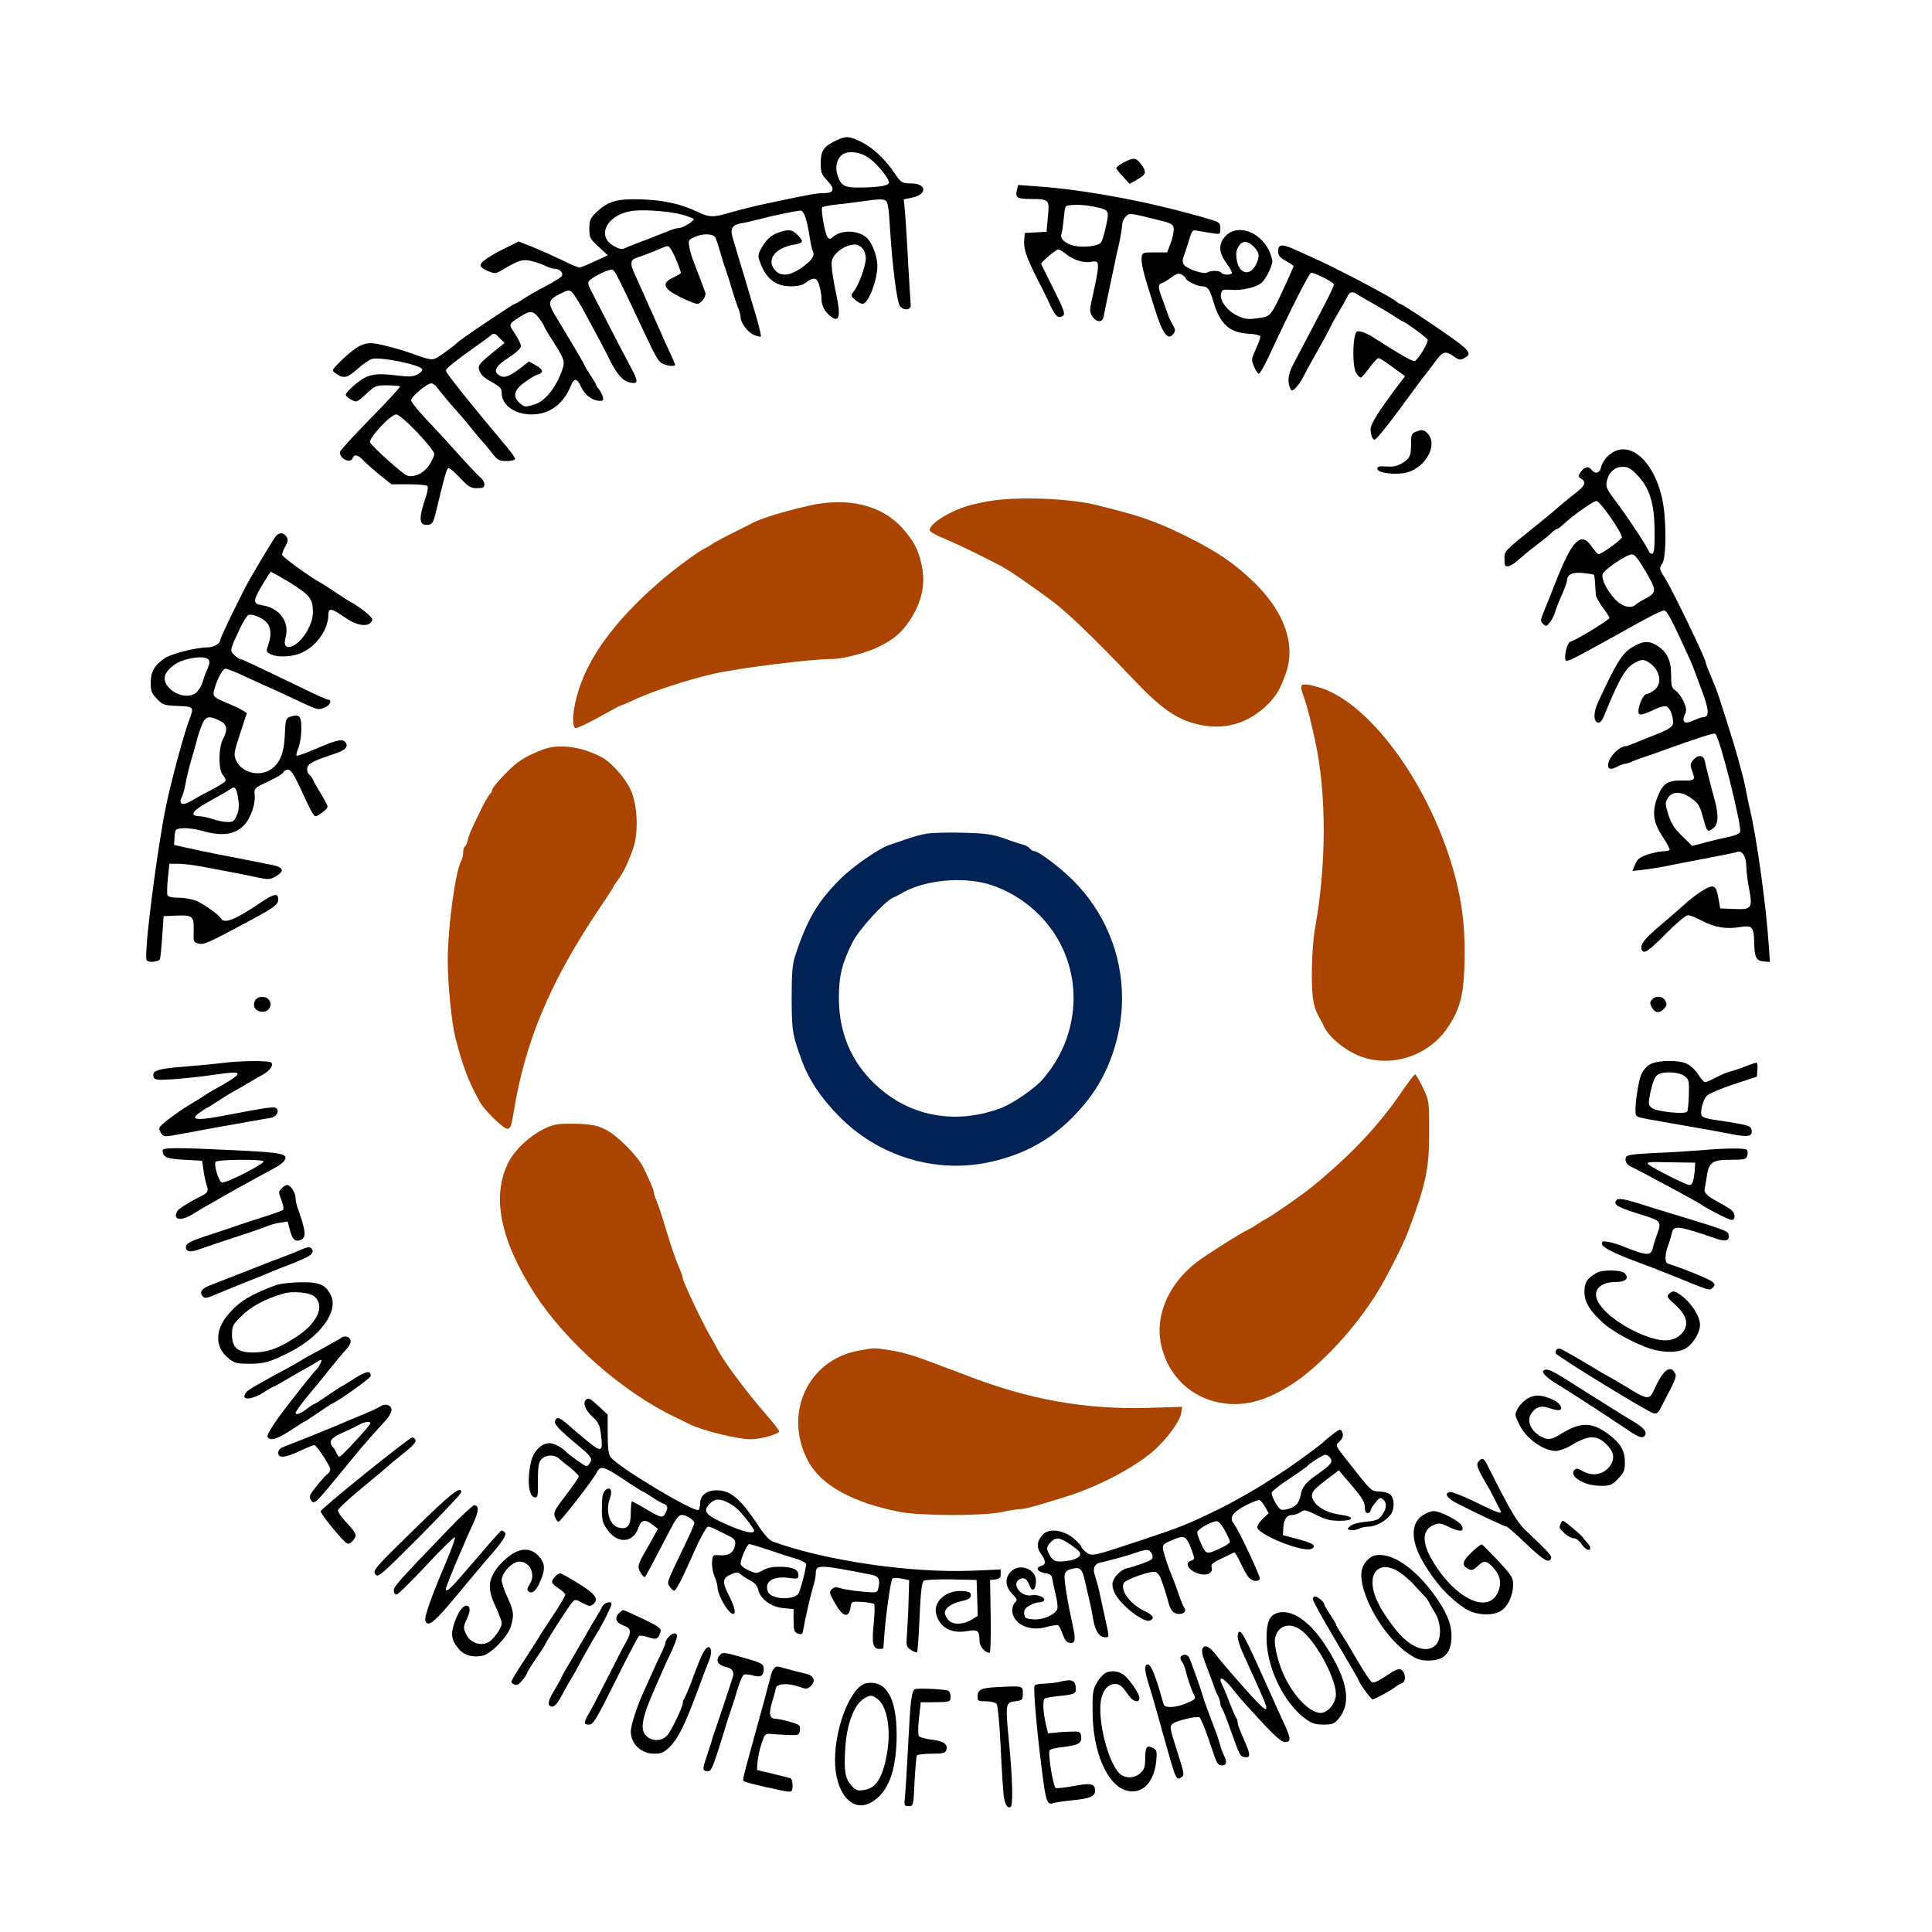 <?xml version="1.0" encoding="UTF-8" standalone="no"?>
<svg
   version="1.0"
   width="316"
   height="316"
   viewBox="0 0 237 237"
   preserveAspectRatio="xMidYMid meet"
   id="svg123"
   sodipodi:docname="2.svg"
   inkscape:version="1.1 (c68e22c387, 2021-05-23)"
   xmlns:inkscape="http://www.inkscape.org/namespaces/inkscape"
   xmlns:sodipodi="http://sodipodi.sourceforge.net/DTD/sodipodi-0.dtd"
   xmlns="http://www.w3.org/2000/svg"
   xmlns:svg="http://www.w3.org/2000/svg">
  <defs
     id="defs127" />
  <sodipodi:namedview
     id="namedview125"
     pagecolor="#ffffff"
     bordercolor="#666666"
     borderopacity="1.0"
     inkscape:pageshadow="2"
     inkscape:pageopacity="0.0"
     inkscape:pagecheckerboard="0"
     inkscape:document-units="pt"
     showgrid="false"
     units="px"
     inkscape:showpageshadow="false"
     inkscape:zoom="0.90028971"
     inkscape:cx="465.96112"
     inkscape:cy="210.4878"
     inkscape:window-width="1366"
     inkscape:window-height="705"
     inkscape:window-x="-8"
     inkscape:window-y="-8"
     inkscape:window-maximized="1"
     inkscape:current-layer="g121" />
  <g
     transform="matrix(0.1,0,0,-0.1,0,900)"
     fill="#000000"
     stroke="none"
     id="g121">
    <path
       d="m 1025.478,8827.562 c -14.889,-6.905 -18.907,-12.857 -18.67,-27.858 0,-11.191 0.945,-13.81 7.799,-20.953 10.162,-10.476 8.744,-15.714 -4.018,-15.714 -8.744,0 -15.598,-1.19 -61.919,-10.953 -19.852,-4.048 -40.176,-9.048 -58.138,-14.286 -16.307,-4.524 -21.034,-4.286 -34.977,2.381 -20.561,9.762 -41.358,14.286 -68.536,15.238 -30.25,0.952 -40.885,-2.143 -55.065,-15.476 -8.035,-7.857 -8.981,-9.762 -8.981,-20.476 0,-10.953 0.709,-12.381 11.344,-22.143 l 11.344,-10.476 -16.071,-7.381 c -8.744,-4.286 -17.252,-7.619 -18.907,-7.619 -1.418,0 -10.871,3.81 -20.561,8.81 -9.926,4.762 -25.997,11.905 -35.686,15.953 l -17.961,7.143 -17.489,-8.572 c -19.616,-9.762 -29.542,-16.667 -29.542,-20.953 0,-1.667 4.018,-4.524 8.981,-6.667 8.744,-3.571 9.453,-3.571 18.434,1.667 19.852,11.905 24.815,13.334 36.395,10.238 5.908,-1.667 13.471,-4.286 17.016,-6.191 3.545,-1.667 8.508,-3.095 10.871,-3.095 5.672,0 10.162,-5.238 8.035,-8.809 -0.945,-1.667 -10.162,-7.381 -20.561,-12.857 -10.162,-5.238 -22.452,-12.381 -26.942,-15.476 -4.727,-3.095 -9.217,-5.714 -9.926,-5.714 -2.127,0 -66.882,-43.572 -70.663,-47.62 -3.072,-3.333 -20.797,-16.191 -25.524,-18.81 -5.436,-2.857 -8.744,-2.381 -31.196,5.714 -12.998,4.762 -33.323,10.238 -43.958,11.905 -12.998,2.143 -22.452,-2.381 -39.94,-19.048 -13.471,-13.095 -13.944,-13.81 -9.453,-16.905 10.162,-7.619 14.653,-6.667 27.415,4.762 6.617,5.952 14.889,11.667 17.961,12.381 10.871,2.857 59.792,-7.381 61.446,-12.619 0.709,-1.667 -2.127,-4.524 -5.672,-6.429 -5.672,-2.857 -10.399,-3.095 -25.76,-1.19 -26.469,3.333 -35.686,1.429 -50.102,-10.476 -6.617,-5.476 -12.053,-11.429 -12.053,-12.857 -0.236,-1.667 2.836,-4.524 6.617,-6.429 6.617,-3.571 7.09,-3.333 18.198,6.905 10.871,10.238 12.053,10.715 25.997,10.715 7.799,0 14.889,-0.714 15.598,-1.429 0.709,-0.714 -15.598,-18.334 -36.159,-39.286 -20.561,-20.953 -37.577,-39.524 -37.577,-41.429 0,-8.095 12.998,-14.286 15.598,-7.143 2.127,5.238 6.381,4.286 12.998,-2.619 3.072,-3.333 12.289,-11.429 20.088,-17.857 l 14.653,-11.667 h 21.27 c 12.053,0 22.215,-0.952 22.924,-2.381 0.945,-1.429 0,-6.905 -1.891,-12.619 -9.69,-28.096 -8.744,-36.429 3.545,-34.524 4.49,0.714 5.908,3.333 9.69,19.762 7.563,31.905 11.817,47.62 13.707,49.525 0.945,1.19 7.326,-3.809 14.18,-11.191 10.871,-11.667 13.707,-13.334 21.506,-13.334 7.326,0 8.981,0.952 8.981,4.524 0,2.619 -1.891,6.191 -4.018,7.857 -2.363,1.667 -14.889,15 -27.887,29.286 -12.762,14.524 -31.196,34.286 -40.649,44.286 -9.453,10 -17.252,19.762 -17.252,21.905 0,4.286 19.379,20.715 24.579,20.715 1.891,0 4.963,-1.905 6.617,-4.286 3.309,-4.762 20.088,-24.762 31.196,-36.905 3.545,-4.286 10.399,-12.381 15.125,-18.334 4.727,-5.952 9.69,-11.667 11.108,-13.095 1.418,-1.191 5.908,-6.905 10.162,-12.381 7.326,-9.286 8.981,-10.238 18.434,-10.238 5.672,0 10.399,1.19 10.399,2.619 0,1.19 -4.254,7.381 -9.453,13.572 -47.03,56.191 -75.626,91.906 -75.626,94.763 0,2.381 12.053,12.143 36.631,29.524 9.217,6.429 17.961,12.857 19.616,14.524 2.6,2.143 4.727,1.429 9.453,-3.809 l 6.381,-6.429 -9.217,-7.381 c -23.397,-19.048 -23.87,-19.762 -21.506,-26.905 1.654,-4.762 6.381,-9.048 14.889,-13.572 10.399,-5.714 12.289,-7.857 12.289,-13.334 0,-15 16.071,-26.429 36.631,-26.429 21.979,0 38.995,12.381 48.448,35.715 4.018,9.524 7.326,9.048 12.526,-2.381 4.49,-9.762 13.944,-16.667 22.924,-16.667 4.018,0 4.727,0.952 3.309,5.476 -0.709,2.857 -3.072,6.905 -4.727,9.048 -1.891,1.905 -3.309,4.286 -3.309,5.238 0,0.714 -2.836,5.476 -6.145,10.476 -3.309,5 -7.09,11.191 -8.272,13.81 -1.418,2.619 -3.545,6.905 -5.199,9.524 -4.254,7.381 -25.76,43.334 -31.668,53.096 -8.035,13.572 -7.09,17.381 6.381,24.286 11.817,5.714 12.053,5.714 16.307,1.191 2.363,-2.619 8.981,-13.334 14.653,-23.81 5.436,-10.476 13.707,-25.477 17.961,-33.334 4.018,-7.857 10.399,-19.524 13.471,-26.191 8.744,-17.143 15.598,-24.762 24.579,-26.429 9.453,-1.905 9.926,1.19 1.418,17.143 -3.545,6.429 -13.235,25 -21.743,41.429 -8.272,16.429 -19.379,37.382 -24.106,46.905 -8.272,15.714 -8.744,17.381 -4.963,20.477 6.617,5.714 24.342,13.81 27.415,12.619 2.836,-0.952 8.272,-11.667 33.086,-64.525 20.325,-43.572 22.924,-48.334 28.832,-50.953 5.908,-2.857 14.889,-3.571 14.889,-1.19 0,0.714 -2.6,6.905 -5.672,13.572 -3.309,6.905 -8.744,18.81 -12.053,26.667 -3.545,7.857 -8.272,18.572 -10.635,23.81 -2.363,5.238 -7.326,15.953 -10.635,23.81 -3.545,7.857 -8.508,18.81 -11.108,24.524 -5.199,10.953 -4.49,16.429 2.127,18.572 6.381,1.905 21.979,8.095 31.432,12.143 7.799,3.333 8.272,3.333 11.817,-1.905 3.309,-5 11.817,-25.477 11.817,-28.572 0,-0.714 -4.254,-3.333 -9.453,-5.714 -11.344,-5 -12.289,-10.714 -2.836,-17.381 7.563,-5.238 28.123,-14.762 32.377,-14.762 4.727,0 11.344,9.048 9.926,13.572 -1.654,5 -6.617,18.334 -13.707,36.429 -2.836,7.143 -5.672,16.667 -6.145,20.953 -1.182,6.905 -0.473,7.857 7.563,11.429 10.399,4.286 22.452,3.571 24.815,-1.429 0.945,-1.905 3.545,-10 5.908,-17.857 2.127,-7.857 5.436,-18.096 7.09,-22.619 1.654,-4.524 4.963,-14.762 7.09,-22.619 2.363,-7.857 5.672,-17.857 7.326,-22.143 1.891,-4.286 3.309,-9.524 3.309,-11.905 0,-7.143 8.508,-18.572 16.307,-21.905 4.018,-1.667 8.035,-2.619 8.508,-1.905 0.709,0.476 -1.654,10 -4.727,21.191 -9.453,32.143 -13.471,45.477 -16.543,55.715 -3.072,9.762 -7.799,25.477 -12.998,43.334 -3.781,12.381 -1.182,16.667 11.58,18.81 4.727,0.714 13.944,2.857 20.325,4.524 16.543,4.524 46.557,10.714 51.048,10.714 4.254,0 7.799,-10.238 11.344,-32.858 1.182,-8.095 3.072,-15.953 3.781,-17.143 3.072,-4.762 -1.654,-11.667 -13.707,-20 -14.416,-10 -25.051,-11.191 -32.377,-3.333 -11.58,12.619 -0.709,27.619 23.16,31.667 11.344,1.905 12.289,3.81 4.018,11.905 -6.381,6.667 -10.871,7.143 -22.688,3.095 -9.69,-3.095 -16.543,-9.762 -22.215,-20.715 -3.781,-7.381 -3.781,-8.572 -0.236,-17.858 7.563,-19.048 19.143,-27.619 37.34,-27.619 8.744,0 14.18,1.429 18.434,4.762 9.217,7.143 13.707,5.952 16.307,-4.048 1.418,-5 2.6,-12.143 2.6,-15.714 0,-8.333 3.781,-15.953 10.399,-21.191 11.344,-9.524 13.707,-1.19 7.563,27.143 -1.891,8.334 -4.018,20.953 -4.963,28.334 -1.182,12.143 -0.945,14.048 4.727,20.715 6.617,7.857 20.088,13.095 26.706,10.714 6.145,-2.381 9.69,-8.334 9.926,-16.191 0,-8.81 -7.799,-31.191 -13.944,-39.524 -4.727,-6.429 -4.727,-6.429 0.709,-11.429 2.836,-2.619 7.09,-5 9.217,-5 7.09,0 18.198,28.572 18.198,46.905 0,11.191 -6.617,28.572 -13.235,34.286 -11.108,9.524 -30.96,9.762 -41.358,0.714 -3.072,-2.857 -4.254,-2.857 -6.381,-0.476 -3.309,4.286 -8.744,34.762 -6.617,36.905 0.945,0.952 8.272,2.381 16.307,3.333 8.035,0.714 24.579,2.857 36.395,4.524 16.779,2.381 22.688,2.381 25.288,0.238 2.363,-1.905 3.781,-10.714 4.727,-28.334 3.072,-50.715 8.744,-96.668 12.762,-101.192 4.963,-5.714 13.707,-4.524 12.998,1.905 -0.236,2.619 -1.654,25.238 -3.072,50.001 -1.182,25 -3.072,52.858 -3.781,62.382 l -1.654,16.905 10.162,2.143 c 18.907,3.809 18.198,17.381 -0.945,17.381 -11.58,0 -12.526,0.714 -21.506,14.048 -10.635,15.953 -26.706,30.715 -40.413,37.144 -14.889,7.143 -17.961,7.143 -30.487,1.429 z m 40.886,-21.667 c 10.162,-7.381 24.106,-24.762 24.106,-29.762 0,-3.809 -10.399,-5.714 -33.795,-6.191 -20.797,-0.476 -25.288,1.905 -29.541,15.953 -2.836,9.524 -0.473,19.286 5.908,24.286 7.326,5.476 22.688,3.571 33.323,-4.286 z m -228.297,-69.525 c 6.145,-1.905 11.817,-4.048 12.762,-4.762 1.891,-2.143 -13.235,-11.429 -18.434,-11.429 -2.363,0 -7.563,-1.429 -11.817,-3.333 -4.254,-1.667 -16.78,-6.667 -27.887,-10.953 -11.108,-4.048 -22.452,-8.572 -25.288,-10 -4.254,-2.143 -7.09,-1.667 -13.707,1.905 -23.87,12.857 -8.272,40.715 24.815,43.81 16.071,1.429 44.903,-1.19 59.556,-5.238 z M 661.291,8609.702 c 3.309,-4.524 6.145,-8.81 6.145,-9.762 0,-0.714 2.836,-5.714 6.381,-11.429 18.907,-29.286 19.616,-31.191 15.834,-42.382 -7.326,-21.191 -21.034,-38.334 -33.559,-42.143 -12.289,-3.81 -12.998,-3.571 -18.907,1.905 -8.508,8.095 -6.617,15.476 6.145,25 6.145,4.524 13.471,9.048 16.543,9.762 7.563,2.143 6.381,6.429 -2.836,11.429 l -8.272,4.524 -8.981,-7.143 c -14.653,-11.191 -20.561,-13.572 -26.469,-10.476 -9.217,5.238 -5.908,11.905 11.817,23.096 8.272,5.476 13.944,10.714 13.944,13.334 0,2.143 -3.309,9.048 -7.326,15 -8.035,12.143 -8.272,11.667 5.672,20.715 12.998,8.334 16.543,8.095 23.87,-1.429 z m -149.598,-140.002 c 11.58,-12.143 21.034,-24.048 21.034,-26.429 0,-2.143 -2.6,-8.333 -5.908,-13.334 -6.145,-10 -18.67,-16.191 -27.415,-13.334 -5.199,1.667 -41.831,34.524 -45.376,40.477 -2.6,4.762 25.051,34.524 32.141,34.524 2.6,0 12.998,-8.81 25.524,-21.905 z"
       id="path11"
       style="stroke-width:1" />
    <path
       d="m 1378.322,8800.657 c -4.963,-2.619 -8.981,-5.476 -8.981,-6.667 0,-1.191 3.781,-5.953 8.272,-10.714 l 8.035,-8.81 9.69,5.476 c 10.871,6.191 11.58,9.048 4.254,18.81 -5.908,8.095 -8.981,8.334 -21.27,1.905 z"
       id="path13"
       style="stroke-width:1" />
    <path
       d="m 1247.394,8766.847 c -2.127,-9.286 0.473,-10.952 17.489,-10.952 22.215,0 22.688,-0.714 20.561,-22.143 l -1.654,-18.095 -13.235,-0.714 -13.471,-0.714 -0.709,-9.286 c -0.945,-11.429 3.781,-23.572 23.16,-60.953 2.363,-4.524 6.617,-13.572 9.453,-19.762 5.672,-12.381 9.926,-15.715 15.125,-11.429 2.836,2.381 0.709,7.857 -11.817,32.858 -8.272,16.429 -15.125,30.239 -15.125,30.715 0,2.143 18.198,17.619 21.034,17.619 1.654,0 6.145,-2.619 9.926,-5.952 8.508,-6.905 21.506,-10.953 30.487,-9.286 11.108,2.381 11.108,0 -0.236,-50.953 -1.654,-8.095 -1.418,-11.429 1.654,-15.953 4.963,-7.619 12.289,-7.857 13.707,-0.476 0.945,4.762 4.254,21.429 12.289,58.81 1.654,8.572 4.727,22.619 6.854,31.429 1.891,8.81 3.545,18.81 3.545,22.143 0,3.333 2.127,8.095 4.49,10.476 4.727,4.762 3.545,5 41.594,-4.524 14.652,-3.571 16.543,-4.762 17.252,-10 0.473,-3.095 -1.182,-11.191 -3.545,-17.619 l -4.49,-11.667 h -15.125 c -14.416,0 -15.362,-0.238 -16.071,-5.714 -0.945,-5.715 1.891,-18.81 7.799,-37.144 1.654,-5.238 5.199,-16.429 7.799,-25 9.926,-32.143 16.543,-41.191 23.397,-31.905 2.6,3.571 2.363,5.476 -1.182,11.429 -2.363,4.048 -4.963,9.524 -5.672,12.143 -0.945,2.619 -3.781,10.714 -6.381,17.857 -6.145,15.953 -6.145,18.81 -0.709,20.715 2.127,0.714 7.563,4.048 11.58,7.143 6.145,4.524 8.744,5.238 12.526,3.095 2.6,-1.429 4.727,-3.333 4.727,-4.286 0,-2.857 14.18,-10 20.088,-10 6.854,0 9.453,-3.333 13.707,-18.095 8.272,-28.096 19.616,-38.572 43.012,-40.001 7.799,-0.238 14.416,-1.905 14.653,-3.095 0.473,-1.429 -1.891,-8.334 -5.199,-15.476 -5.672,-12.381 -5.908,-13.333 -2.363,-21.667 1.891,-4.762 4.727,-8.81 5.908,-8.81 1.418,0 7.326,10.476 13.235,23.334 27.415,58.81 48.684,100.478 51.048,100.478 4.727,0 27.887,-11.905 27.887,-14.286 0,-1.429 -4.963,-12.143 -11.108,-24.048 -13.944,-26.429 -30.723,-58.572 -39.467,-75.239 -6.145,-11.905 -6.854,-21.905 -2.127,-30 1.891,-3.095 9.453,5 15.125,15.953 4.727,9.286 13.471,25 25.051,45.477 2.836,5.238 6.854,12.857 8.744,16.667 1.891,4.048 6.854,12.619 10.635,19.048 4.018,6.667 8.272,14.286 9.69,17.381 2.6,5.952 6.381,6.667 12.998,1.905 2.6,-1.667 11.108,-6.667 18.907,-10.953 7.799,-4.286 18.67,-10.953 24.342,-14.524 5.672,-3.81 10.635,-6.905 11.108,-6.905 2.6,0 30.014,-20 30.959,-22.619 1.182,-3.095 -10.635,-23.096 -15.598,-26.191 -2.127,-1.19 -18.67,8.333 -49.157,27.858 -9.453,6.191 -17.489,9.286 -21.506,8.572 -5.672,-1.19 -6.617,-42.858 -1.418,-50.953 1.891,-3.095 4.49,-5.714 5.672,-5.714 1.182,0 5.908,5.476 10.635,11.905 4.727,6.667 9.69,11.905 11.108,11.905 1.418,0 9.453,-5 17.725,-11.191 l 14.889,-10.953 -10.162,-13.333 c -20.797,-27.381 -32.141,-45.715 -32.141,-51.191 0,-7.143 2.127,-13.334 4.963,-13.334 2.363,0 19.852,22.143 48.684,61.906 6.381,8.571 12.762,17.143 14.416,19.048 1.654,1.905 6.617,8.572 11.344,15 9.217,12.619 12.526,13.334 22.688,6.191 6.145,-4.524 7.799,-4.762 12.762,-2.143 11.344,6.191 8.035,9.524 -44.431,45.001 -17.725,11.905 -33.087,21.667 -34.032,21.667 -0.945,0 -3.545,1.429 -5.436,3.333 -4.254,3.571 -41.358,23.81 -71.136,38.572 -17.961,9.048 -29.542,14.286 -56.247,26.191 -12.289,5.238 -17.016,4.524 -17.016,-3.333 0,-5.476 1.891,-7.857 9.453,-12.143 5.199,-2.857 9.453,-5.714 9.453,-6.429 0,-0.714 -3.309,-8.334 -7.326,-17.143 -21.742,-47.143 -19.379,-44.286 -39.467,-47.143 -9.69,-1.19 -13.944,-0.476 -22.688,3.81 -12.289,5.952 -21.506,18.81 -19.379,26.905 1.182,4.762 2.363,5.238 12.053,4.524 12.998,-1.191 31.432,3.095 37.577,8.572 5.672,5.238 13.235,20.477 13.235,26.667 0,2.619 -2.127,8.81 -4.49,13.81 -11.58,22.858 -38.286,31.667 -52.466,17.381 -9.217,-9.524 -9.217,-20 0.236,-33.096 4.018,-5.476 7.09,-10.953 7.09,-12.381 0,-3.095 -11.108,-3.095 -12.998,0 -1.891,2.857 -12.998,3.095 -17.252,0.238 -4.254,-2.619 -25.288,4.524 -28.596,9.762 -1.654,2.619 -1.891,6.191 -0.473,9.524 1.182,3.095 4.018,11.667 6.381,19.286 4.018,13.572 4.49,14.048 11.344,12.619 4.018,-0.714 11.817,-2.143 17.489,-2.857 9.926,-1.667 9.926,-1.429 9.926,5.714 0,6.667 -0.945,7.619 -11.108,10.714 -6.381,1.905 -13.471,4.048 -16.071,4.762 -2.6,0.714 -14.889,3.81 -27.178,7.143 -54.829,14.286 -122.893,25.953 -170.632,29.048 l -22.924,1.667 z m 95.242,-20.476 c 18.198,-4.048 18.198,-4.048 14.18,-23.572 -2.127,-9.524 -4.727,-18.572 -6.145,-20.238 -3.781,-4.524 -21.506,-6.667 -33.087,-4.048 -10.399,2.381 -17.489,8.572 -15.598,14.048 0.709,1.905 1.891,9.286 2.6,16.667 0.709,7.619 1.654,15 2.363,16.667 0.945,3.572 19.852,3.81 35.686,0.476 z m 195.447,-49.048 c 7.09,-7.381 7.563,-11.667 2.6,-21.905 -7.563,-15 -21.034,-11.429 -23.633,6.191 -1.182,7.619 -0.473,11.905 2.363,16.191 4.727,7.381 10.871,7.143 18.67,-0.476 z"
       id="path15"
       style="stroke-width:1" />
    <path
       d="m 1736.365,8470.176 c -4.727,-1.905 -5.436,-4.048 -5.436,-14.048 0,-15.476 -1.182,-18.334 -10.871,-24.286 -5.908,-3.571 -11.108,-4.762 -19.379,-4.048 -8.744,0.476 -11.108,0 -11.108,-2.857 0,-4.524 17.016,-7.381 31.432,-5.476 25.997,3.333 44.667,34.524 29.778,49.286 -4.018,4.286 -6.854,4.524 -14.416,1.429 z"
       id="path17"
       style="stroke-width:1" />
    <path
       d="m 1973.643,8441.604 c -4.49,-3.809 -8.744,-10.238 -9.453,-14.286 -1.654,-8.095 -7.563,-9.524 -12.526,-2.857 -3.309,4.524 -9.217,2.381 -13.707,-5.238 -2.127,-3.095 -1.654,-4.524 1.654,-6.429 5.908,-3.571 4.963,-8.095 -3.545,-15 -12.526,-9.762 -23.633,-19.048 -26.469,-21.667 -1.418,-1.429 -9.926,-8.572 -19.143,-15.953 -47.03,-37.858 -44.903,-35.715 -44.903,-45.953 0,-8.095 0.709,-9.524 4.727,-8.81 2.6,0.476 8.035,3.809 11.817,7.381 4.018,3.571 13.944,11.905 22.451,18.334 8.508,6.429 17.252,13.572 19.379,15.953 2.363,2.143 4.963,4.048 6.145,4.048 0.945,0 4.254,2.381 7.563,5.476 13.235,12.381 38.286,29.762 41.122,28.81 5.672,-2.143 32.141,-40.715 30.723,-44.763 -1.418,-3.571 -24.815,-20.476 -28.596,-20.476 -0.945,0 -4.49,3.809 -7.563,8.333 -13.707,20.477 -24.106,10.476 -45.139,-42.858 -4.018,-10.476 -10.162,-25.477 -13.235,-33.096 -5.436,-13.095 -5.672,-14.524 -2.127,-17.858 3.545,-3.571 4.254,-3.333 8.508,1.905 2.363,3.095 5.199,8.334 6.145,11.905 0.709,3.333 4.49,13.095 8.272,21.191 3.545,8.334 6.617,16.667 6.617,18.334 0,7.381 6.854,10.476 19.616,9.048 6.617,-0.714 12.762,-1.667 13.235,-2.143 0.473,-0.476 1.182,-5 1.418,-9.762 0.236,-5 0.709,-11.429 0.945,-14.286 0,-2.857 4.018,-10 8.508,-15.953 4.49,-6.191 8.272,-11.905 8.272,-13.095 0,-2.143 -43.958,-28.81 -47.503,-28.81 -2.836,0 -6.854,-10.714 -6.854,-18.095 0,-9.048 -1.891,-9.762 55.538,21.905 7.799,4.286 16.78,9.286 20.088,11.191 25.524,14.524 42.776,23.096 45.848,23.096 3.309,0 9.453,-11.667 28.123,-52.62 6.145,-13.095 7.09,-15.714 20.088,-51.191 7.09,-19.524 6.854,-27.143 -0.709,-27.143 -1.891,0 -7.09,-1.905 -11.817,-4.048 -10.399,-5 -14.653,-2.143 -10.399,7.143 2.363,5.238 2.127,8.095 -1.418,16.191 -2.6,5.476 -6.854,11.429 -9.926,13.334 -4.727,3.095 -5.436,5.714 -5.436,19.048 0,18.334 -4.963,28.572 -17.961,36.667 -9.69,5.952 -17.725,5.238 -31.432,-3.572 -10.871,-6.905 -18.907,-20 -40.176,-66.191 -5.908,-12.619 -5.908,-24.048 0,-25.238 2.363,-0.476 5.199,2.857 7.799,9.524 18.67,45.715 25.997,58.096 37.577,64.049 7.09,3.81 9.69,4.048 14.18,1.905 15.598,-8.095 20.561,-26.429 9.69,-35.239 -3.545,-2.857 -7.799,-5 -9.69,-5 -3.781,0 -10.162,-13.81 -10.162,-21.429 0,-5.714 3.545,-5.238 20.797,2.857 5.436,2.619 11.58,4.048 13.471,3.333 4.254,-1.429 8.272,-11.191 8.272,-19.524 0,-5.953 -4.49,-8.81 -30.723,-18.81 -5.908,-2.381 -13.944,-5.714 -18.198,-7.381 -4.018,-1.905 -8.508,-3.333 -10.162,-3.333 -5.199,0 -15.834,-9.286 -18.907,-16.667 -4.254,-10.238 -0.473,-13.572 8.981,-8.572 4.018,2.143 8.508,3.809 9.926,3.809 1.654,0 6.145,1.429 10.162,3.333 4.254,1.905 9.69,3.81 12.289,4.524 2.6,0.714 15.361,5.238 28.36,10 39.94,14.286 58.374,20.238 60.028,19.048 5.199,-3.095 33.087,-113.811 30.487,-120.716 -0.945,-2.143 -7.563,-4.762 -16.543,-6.429 -8.035,-1.667 -21.034,-4.762 -28.596,-6.905 l -13.707,-3.571 -12.526,12.381 c -9.926,9.762 -13.471,15.714 -16.78,26.429 -4.018,13.095 -4.018,14.524 -0.236,20.238 5.436,8.334 16.779,8.095 29.069,-0.953 7.799,-5.714 10.162,-9.286 13.471,-21.905 5.436,-19.524 5.436,-19.524 12.289,-15 6.854,4.524 7.563,16.191 2.363,35.239 -4.254,15 -10.162,38.572 -12.053,47.382 -1.654,7.857 -8.035,8.572 -14.18,1.667 -3.781,-4.286 -4.018,-5.952 -1.654,-12.857 4.49,-12.143 4.018,-12.619 -12.289,-12.381 -18.198,0.238 -24.106,-4.048 -30.723,-22.381 -6.145,-17.381 -4.254,-29.762 7.563,-47.382 5.199,-7.857 8.744,-14.762 8.035,-15.476 -0.709,-0.952 -4.49,-1.429 -8.508,-1.667 -4.018,0 -12.526,-1.905 -18.907,-4.048 -9.453,-3.333 -12.289,-5.714 -14.889,-12.143 l -3.309,-7.857 13.707,1.429 c 7.563,0.952 21.27,3.095 30.25,5 9.217,1.905 25.051,5 35.45,6.905 31.196,5.952 47.03,9.048 49.866,10.238 5.199,1.905 10.399,-6.667 10.399,-16.667 0,-5.476 1.418,-18.096 3.309,-27.858 4.727,-24.762 3.545,-26.667 -18.198,-25.715 l -17.016,0.714 -2.363,13.095 c -1.891,10.238 -3.545,13.334 -7.09,13.81 -4.963,0.714 -20.797,-9.524 -35.922,-23.334 -4.963,-4.524 -17.961,-15.714 -28.832,-25 -19.143,-16.191 -24.342,-23.096 -22.215,-29.048 2.363,-6.191 8.035,-2.619 29.778,19.524 12.762,12.857 24.578,22.619 26.942,22.619 2.6,0 10.399,-3.095 17.489,-6.905 15.125,-8.095 29.541,-10.476 46.557,-7.619 14.889,2.381 16.78,0.238 17.252,-18.096 0.473,-19.048 2.363,-23.334 11.344,-24.048 l 8.035,-0.714 -1.418,19.762 c -3.072,48.096 -14.889,133.573 -23.397,168.574 -1.418,5.953 -3.309,15 -4.254,20.238 -0.945,5.238 -2.836,14.286 -4.49,20.238 -1.654,5.952 -4.254,16.191 -6.145,22.619 -4.018,15.238 -24.342,79.525 -27.178,85.715 -7.326,17.143 -11.817,28.334 -11.817,30 0,4.524 -40.886,89.287 -49.866,103.335 -7.326,11.667 -7.563,12.619 -3.545,18.334 5.199,7.381 5.199,55.239 0,78.811 -10.399,48.81 -42.067,74.763 -65.464,54.048 z m 34.977,-24.524 c 15.125,-16.191 20.797,-34.286 21.034,-67.858 0.236,-20 -0.473,-27.619 -2.6,-28.334 -1.654,-0.714 -3.781,0.952 -4.727,3.333 -1.891,5.476 -26.233,42.382 -41.358,62.382 -9.926,13.095 -11.344,16.429 -9.926,22.619 2.127,11.191 9.69,18.096 19.379,18.096 6.854,0 10.162,-1.905 18.198,-10.238 z m 8.981,-116.192 c 14.889,-25.238 14.889,-27.619 1.654,-34.762 -5.908,-3.095 -11.58,-6.667 -12.762,-7.857 -5.436,-5.476 -17.016,-2.381 -25.288,6.667 -9.926,10.476 -17.252,25 -15.125,30.953 1.654,5.238 29.305,24.048 35.45,24.048 3.545,0.238 7.799,-5 16.071,-19.048 z"
       id="path19"
       style="stroke-width:1" />
    <path
       d="m 1214.544,8385.413 c -23.161,-3.81 -36.632,-8.095 -51.993,-16.191 -14.18,-7.619 -22.924,-15.476 -21.979,-20 0.473,-1.667 8.744,-6.429 18.434,-10.238 14.889,-6.191 41.594,-19.048 68.064,-32.858 9.69,-5 32.377,-20.476 61.919,-42.143 19.616,-14.524 50.102,-43.572 103.041,-99.049 32.377,-34.048 51.52,-47.382 76.572,-53.334 33.087,-8.095 63.101,0.714 87.207,25 9.926,10 15.125,18.81 21.742,38.096 12.053,34.524 -1.891,74.525 -38.522,110.24 -23.633,23.096 -43.958,37.143 -79.88,55.239 -32.377,16.429 -54.12,24.762 -86.261,33.096 -7.799,2.143 -18.907,5 -24.815,6.429 -32.378,8.81 -98.787,11.667 -133.528,5.714 z"
       id="path21"
       style="fill:#aa4400;stroke-width:1" />
    <path
       d="m 992.392,8379.698 c -30.487,-6.905 -58.374,-15.476 -69.245,-21.191 -2.127,-1.19 -12.053,-6.191 -21.743,-10.953 -9.69,-4.762 -20.797,-10.714 -24.815,-13.095 -3.781,-2.619 -8.744,-5.476 -10.635,-6.429 -9.217,-4.286 -39.231,-26.429 -56.956,-41.905 -56.247,-48.81 -89.334,-94.763 -101.386,-140.24 -5.436,-20.238 -6.145,-37.143 -1.654,-39.048 1.654,-0.476 14.416,5.476 28.596,13.334 13.944,7.857 25.997,14.286 26.706,14.286 0.945,0 6.854,2.619 13.707,5.714 23.633,11.429 66.646,25.477 100.441,33.334 32.141,7.143 119.348,18.096 145.344,18.096 13.471,0 43.249,7.857 57.665,15.238 18.198,9.048 27.887,17.381 37.34,31.667 15.125,23.095 19.852,44.286 14.889,68.096 -4.018,19.048 -9.69,30 -24.106,45.953 -25.524,28.096 -66.646,37.858 -114.148,27.143 z"
       id="path23"
       style="fill:#aa4400;stroke-width:1" />
    <path
       d="m 338.461,8342.317 c -3.072,-3.809 -15.125,-23.572 -32.141,-53.096 -8.035,-13.572 -35.923,-70.954 -35.923,-73.573 0,-4.762 -7.799,-9.762 -15.362,-9.762 -13.707,0 -44.43,-7.619 -52.466,-13.095 -12.998,-8.572 -17.489,-16.429 -17.725,-30 0,-10.476 0.945,-13.095 7.799,-20.238 7.09,-7.381 8.744,-7.857 25.524,-8.572 20.088,-0.714 20.088,-0.952 13.471,-18.572 -6.617,-17.857 -21.743,-73.811 -28.36,-105.954 -11.108,-55.001 -27.178,-181.431 -23.397,-187.384 1.891,-3.333 14.889,-2.143 16.307,1.429 0.709,1.667 1.891,14.286 2.836,27.858 l 1.654,24.762 15.362,0.714 c 20.561,0.714 21.979,-0.714 21.506,-18.334 -0.473,-13.81 0,-14.524 5.908,-15.953 6.854,-1.667 10.635,0 64.755,29.048 27.887,15 33.086,18.81 33.086,25 0,8.095 -4.963,7.381 -20.797,-3.333 -32.141,-21.667 -45.139,-26.905 -49.393,-20 -2.836,4.762 -19.852,16.905 -29.778,21.429 -4.963,2.143 -14.653,4.048 -21.979,4.048 -8.035,0 -13.235,1.19 -13.944,3.095 -0.709,1.429 -0.473,10.952 0.473,20.715 l 1.891,17.857 h 11.817 c 6.617,-0.238 18.67,-1.667 27.178,-3.333 8.508,-1.667 23.87,-4.524 34.268,-6.429 10.399,-1.905 25.76,-5 34.268,-6.905 13.944,-2.857 16.071,-2.857 22.452,0.952 12.053,6.905 10.399,11.429 -5.199,14.524 -7.563,1.429 -21.034,4.048 -30.251,5.952 -8.981,1.905 -25.524,5 -36.631,7.143 -11.108,2.143 -27.415,5.714 -36.159,7.619 l -16.071,3.571 0.709,10 c 0.709,9.524 0.945,9.762 10.162,10.476 4.963,0.476 15.598,-0.952 23.633,-3.095 25.524,-7.381 41.358,-4.762 52.702,8.333 6.854,7.857 12.526,24.286 11.817,33.81 -0.709,10.714 -1.654,9.762 20.325,20.238 7.563,3.571 14.416,7.857 14.889,9.524 0.709,1.667 3.309,3.095 5.672,3.095 3.072,0 6.617,-5 12.998,-18.334 14.889,-32.381 18.198,-38.81 20.797,-38.81 1.418,0 5.672,2.381 9.217,5.476 6.381,5 6.617,5.476 2.836,12.381 -2.127,4.048 -5.908,10.476 -8.272,14.286 -2.6,4.048 -5.672,9.524 -6.854,12.381 -1.182,2.619 -3.545,5.714 -4.727,6.667 -1.418,0.714 -2.6,3.81 -2.6,6.905 0,5.952 6.145,9.286 31.668,17.857 14.416,4.524 19.143,8.81 15.834,14.048 -3.309,5.476 -10.635,4.048 -35.213,-6.667 -13.235,-5.714 -24.579,-9.762 -25.288,-9.048 -0.709,0.714 0.473,5 2.363,9.762 1.891,4.762 3.545,15.238 3.545,23.096 0,15.953 -2.363,18.572 -13.235,15 -5.908,-1.905 -6.145,-2.857 -7.09,-22.857 -0.945,-23.572 -7.09,-36.667 -19.616,-43.334 -14.18,-7.381 -33.323,-1.667 -39.704,11.667 -3.545,7.857 -3.545,9.048 4.49,33.572 l 8.272,25.238 -4.963,3.333 c -2.6,1.667 -10.871,5.476 -17.961,8.572 -17.725,7.143 -19.143,8.572 -17.252,16.191 3.072,12.381 10.399,26.429 13.944,26.429 1.891,0 10.635,-3.333 19.379,-7.381 8.744,-4.048 20.561,-9.524 26.469,-12.143 12.053,-5.238 21.743,-9.762 47.739,-21.905 20.325,-9.524 20.561,-9.524 29.069,-5.715 5.908,2.619 8.272,9.048 3.545,9.048 -1.418,0 -15.598,6.191 -31.432,14.048 -58.138,28.096 -74.917,35.953 -76.808,35.953 -1.182,0 -4.254,2.143 -7.09,4.762 -5.672,5.476 -5.672,5.714 6.617,32.143 4.018,8.572 8.744,16.191 10.871,17.143 4.727,1.667 17.725,-3.81 22.688,-9.762 4.963,-5.952 5.436,-15.953 1.418,-26.905 -2.363,-6.905 -2.363,-8.572 0.473,-10.238 7.09,-4.524 19.616,-5.238 32.85,-2.143 21.27,5 40.413,28.334 40.413,49.286 0,7.381 3.072,7.857 12.053,2.143 4.49,-2.857 10.162,-6.667 12.762,-8.334 13.707,-8.572 27.415,-8.572 29.069,0.238 0.709,3.095 -16.307,16.429 -29.069,23.096 -1.182,0.714 -8.744,5.476 -16.543,10.714 -7.799,5.238 -15.125,10 -16.543,10.715 -12.526,6.429 -48.448,32.381 -48.448,35.001 0,1.905 1.891,6.667 4.018,10.476 3.072,5.238 3.545,8.095 1.654,11.191 -3.545,5.714 -8.981,6.191 -13.235,1.19 z m 16.78,-56.667 c 25.524,-16.191 28.596,-20.238 28.596,-37.144 0,-15.476 -14.18,-37.62 -26.469,-41.667 -7.326,-2.143 -9.69,1.905 -6.854,12.143 4.727,17.858 -7.563,35.001 -27.887,38.334 -13.944,2.381 -13.707,4.524 5.908,36.191 l 3.545,5.238 9.69,-5.238 c 5.199,-3.095 11.344,-6.667 13.471,-7.857 z m -99.496,-94.763 c 1.891,-2.143 1.418,-5.714 -1.654,-12.381 -2.363,-5.238 -4.727,-12.143 -5.672,-15.476 -0.709,-3.333 -3.781,-8.571 -6.617,-11.667 -7.09,-7.619 -23.161,-5.952 -33.086,3.571 -10.399,10 -8.744,19.762 5.436,29.762 11.108,8.095 37.104,11.905 41.594,6.191 z m 13.471,-74.763 c 9.453,-4.524 10.635,-10.714 4.254,-22.858 -5.672,-11.191 -5.672,-37.62 0,-44.048 2.6,-2.857 3.781,-6.191 2.836,-7.619 -0.709,-1.429 -8.744,-6.191 -17.252,-10.714 -8.744,-4.524 -19.852,-10.476 -24.815,-13.572 -10.399,-6.191 -15.834,-3.81 -11.108,5 1.418,2.857 3.545,10.714 4.727,17.619 1.182,6.905 4.49,20 7.09,29.048 2.836,9.286 5.908,20.477 7.09,25 1.182,4.524 3.781,12.381 5.908,17.381 4.018,10 8.272,10.953 21.27,4.762 z m 22.924,-95.716 c 1.418,-8.809 0.945,-14.762 -1.654,-20.476 -2.836,-7.143 -4.49,-8.333 -11.344,-8.333 -4.49,0 -12.762,1.667 -18.198,3.571 -5.436,1.905 -12.998,3.571 -16.78,3.571 -4.018,0 -6.854,1.19 -6.854,3.095 0.236,3.571 6.381,8.095 27.178,19.524 9.217,5 17.489,10 18.907,10.953 4.254,4.048 7.09,0.476 8.744,-11.905 z"
       id="path25"
       style="stroke-width:1" />
    <path
       d="m 1596.22,8157.076 c 0,-1.905 1.418,-7.619 3.309,-12.381 3.781,-10.238 8.744,-30.238 13.944,-54.286 13.944,-64.049 13.707,-151.907 -0.236,-228.575 -2.363,-12.857 -3.781,-34.762 -4.018,-54.763 0,-33.096 1.891,-43.096 10.871,-58.334 1.182,-1.905 3.072,-5.714 4.254,-8.334 6.145,-13.334 27.651,-30.477 46.321,-36.905 38.286,-13.334 82.953,2.143 105.64,36.667 14.18,21.191 18.67,37.62 20.088,72.62 1.654,45.715 -2.363,81.668 -14.416,122.859 -31.196,106.906 -104.695,205.241 -165.669,221.67 -15.361,4.286 -20.088,4.048 -20.088,-0.238 z"
       id="path27"
       style="fill:#aa4400;stroke-width:1" />
    <path
       d="m 666.254,8080.646 c -22.688,-8.81 -31.668,-14.524 -46.557,-30 -8.981,-9.048 -16.071,-17.858 -16.071,-19.762 0,-1.667 -1.418,-4.048 -3.072,-5.476 -1.418,-1.429 -6.381,-9.762 -10.635,-18.81 -12.289,-25.238 -14.416,-30 -16.071,-37.143 -0.709,-3.571 -2.363,-7.143 -3.545,-7.857 -1.182,-0.714 -2.127,-3.809 -2.127,-7.143 0,-3.333 -0.945,-7.857 -2.363,-10.238 -7.326,-14.048 -16.543,-81.668 -16.543,-122.859 0,-28.572 4.727,-76.192 9.453,-94.763 9.217,-35.239 15.362,-51.906 30.014,-78.573 5.199,-9.762 28.833,-32.62 33.323,-32.62 4.018,0 5.199,2.619 7.563,17.381 13.944,88.097 43.958,160.478 104.695,251.432 10.162,14.762 18.198,27.381 18.198,28.096 0,0.476 2.6,4.524 5.672,8.572 7.09,9.762 12.289,20.715 18.434,38.096 7.09,20.477 5.436,54.763 -3.545,73.334 -7.09,14.524 -23.87,33.096 -35.45,39.048 -24.815,13.095 -52.466,16.429 -71.372,9.286 z"
       id="path29"
       style="fill:#aa4400;stroke-width:1" />
    <path
       d="m 1136.555,7977.312 c -6.381,-0.952 -18.198,-4.286 -25.997,-7.143 -7.799,-2.619 -16.307,-5.714 -18.907,-6.429 -12.998,-4.048 -44.903,-26.191 -60.974,-42.144 -27.651,-27.381 -40.885,-50.239 -55.302,-94.287 -3.309,-10.476 -4.254,-20.715 -4.254,-52.382 0.236,-40.477 0.945,-44.762 13.471,-78.572 8.272,-21.667 22.924,-43.572 43.958,-65.001 48.684,-50.001 119.584,-71.668 186.702,-56.667 49.63,11.191 86.025,34.286 118.639,75.239 26.706,33.572 42.54,80.239 42.54,125.478 0,54.763 -21.742,106.668 -60.737,145.24 -15.834,15.714 -41.831,35.239 -47.03,35.239 -1.418,0 -4.018,1.429 -5.436,3.333 -1.418,1.905 -5.199,3.809 -8.035,4.524 -2.836,0.714 -13.235,4.048 -22.924,7.619 -15.125,5.238 -22.688,6.429 -50.812,7.143 -18.198,0.476 -38.286,0 -44.903,-1.191 z m 75.154,-61.667 c 29.305,-8.572 56.956,-27.619 75.862,-52.62 42.54,-55.715 38.522,-134.526 -9.69,-188.336 -9.926,-10.953 -36.868,-29.286 -50.811,-34.286 -50.339,-18.572 -101.386,-11.667 -141.327,19.048 -37.577,29.048 -56.72,68.572 -56.72,116.668 0,26.667 4.254,43.572 17.016,68.334 7.799,15.476 38.758,49.525 49.393,54.286 3.072,1.429 8.981,4.286 12.762,6.667 27.178,15 71.609,19.286 103.513,10.238 z"
       id="path31"
       style="fill:#002255;stroke-width:1" />
    <path
       d="m 312.938,7772.785 c -3.309,-6.191 -0.709,-11.905 6.145,-13.572 9.926,-2.619 17.016,8.095 9.926,15.238 -4.254,4.286 -13.235,3.333 -16.071,-1.667 z"
       id="path33"
       style="stroke-width:1" />
    <path
       d="m 2026.345,7773.737 c -2.6,-3.095 -2.6,-4.762 0,-9.524 3.781,-7.143 9.69,-7.619 15.125,-1.429 3.309,3.572 3.545,5.714 1.418,9.524 -3.072,5.952 -12.289,6.667 -16.543,1.429 z"
       id="path35"
       style="stroke-width:1" />
    <path
       d="m 273.943,7696.117 c -7.799,-0.952 -29.069,-3.095 -47.266,-4.524 -34.032,-2.619 -41.122,-5 -38.049,-13.095 1.182,-3.333 4.254,-3.571 24.342,-2.381 12.762,0.952 33.559,3.095 46.085,5 27.887,4.048 33.323,4.048 32.141,0.714 -0.709,-2.381 -15.125,-11.429 -29.069,-18.81 -2.6,-1.429 -7.563,-4.286 -10.871,-6.667 -3.309,-2.143 -11.817,-7.619 -18.907,-11.667 -15.598,-9.524 -35.686,-24.762 -36.868,-28.096 -0.473,-1.429 0.709,-4.524 2.363,-7.143 3.309,-4.286 4.018,-4.286 25.524,-0.238 36.395,6.667 56.483,10.476 80.117,14.524 12.289,2.143 25.288,4.524 28.832,5 6.145,1.191 10.162,6.667 7.563,10.714 -2.127,3.809 -6.854,3.095 -69.482,-8.81 -30.487,-5.714 -38.286,-4.048 -24.579,5.238 4.49,3.095 8.744,5.714 9.217,5.714 0.473,0 5.436,3.095 11.108,6.905 5.672,3.809 14.416,9.286 19.616,12.143 5.199,2.857 12.762,7.143 16.543,9.524 4.018,2.381 11.58,6.905 17.252,10 10.635,5.476 16.071,12.143 13.471,16.191 -1.654,2.857 -38.522,2.619 -59.083,-0.238 z"
       id="path37"
       style="stroke-width:1" />
    <path
       d="m 2024.691,7694.689 c -4.254,-2.143 -8.981,-7.381 -11.108,-12.381 -4.254,-9.048 -8.981,-44.048 -6.854,-49.525 1.418,-3.333 1.182,-3.333 33.795,-9.048 53.648,-9.286 62.392,-10.953 81.298,-14.524 22.451,-4.524 28.123,-3.571 26.942,4.286 -0.709,4.524 -3.072,5.714 -17.252,8.334 -8.981,1.667 -22.215,3.571 -28.832,4.524 -6.854,0.952 -13.471,2.857 -14.653,4.286 -3.309,3.809 0.709,20.238 6.145,25.476 2.363,2.381 17.016,8.572 32.614,13.81 l 28.36,9.286 0.709,8.572 c 0.473,4.762 -0.236,8.572 -1.182,8.572 -1.182,0 -7.799,-2.143 -14.889,-5 -7.09,-2.857 -15.598,-5.476 -18.67,-6.191 -3.072,-0.714 -10.162,-3.81 -16.071,-6.905 -5.672,-3.095 -11.58,-5.714 -13.235,-5.714 -1.654,0 -5.436,4.286 -8.508,9.286 -3.072,5 -9.217,10.953 -13.707,13.095 -10.162,5 -34.741,4.762 -44.903,-0.238 z m 41.831,-14.762 c 5.436,-4.286 5.672,-5.952 5.199,-22.858 -0.236,-10.238 -1.182,-19.524 -2.127,-20.715 -2.127,-3.571 -35.686,-0.238 -42.54,4.048 -4.254,2.857 -4.963,5 -4.018,11.429 2.836,16.191 5.908,25.477 9.453,29.048 5.436,5.238 26.469,4.762 34.032,-0.952 z"
       id="path39"
       style="stroke-width:1" />
    <path
       d="m 1720.531,7662.307 c -28.36,-42.382 -64.519,-80.477 -112.73,-119.525 -12.053,-9.762 -48.212,-34.762 -54.12,-37.62 -1.891,-0.952 -6.617,-3.809 -10.635,-6.429 -3.781,-2.619 -8.744,-5.476 -10.635,-6.429 -10.162,-4.762 -52.466,-31.429 -64.282,-40.477 -33.559,-25.715 -50.575,-63.572 -44.43,-98.097 8.035,-43.334 41.358,-73.096 85.08,-75.954 24.342,-1.429 47.03,5.715 75.154,23.572 35.213,22.381 79.408,70.001 106.822,115.24 11.108,18.334 30.487,56.668 36.159,71.43 22.451,59.525 26.469,78.573 26.233,125.002 0,36.667 -0.236,36.905 -7.799,53.096 -4.254,8.81 -8.508,15.953 -9.453,15.953 -0.945,0 -7.799,-9.048 -15.362,-19.762 z"
       id="path41"
       style="fill:#aa4400;stroke-width:1" />
    <path
       d="m 681.615,7620.402 c -20.561,-4.286 -47.739,-26.191 -57.901,-46.191 -21.034,-41.429 -10.162,-95.478 32.141,-161.193 38.522,-59.525 108.004,-120.716 172.286,-151.431 7.09,-3.333 14.889,-7.143 17.016,-8.333 15.362,-7.857 59.319,-18.81 75.863,-18.81 12.289,0 34.741,6.429 34.741,9.762 0,1.429 -7.326,10.714 -16.071,20.715 -25.287,29.048 -53.175,66.668 -60.265,81.43 -0.945,1.905 -4.018,7.381 -6.617,11.905 -10.162,16.905 -35.213,69.525 -35.213,73.811 0,1.19 -1.418,5.714 -3.309,10 -6.145,14.524 -10.399,26.667 -17.961,51.906 -4.018,13.81 -8.981,28.572 -10.871,32.858 -1.891,4.286 -3.309,8.81 -3.309,10.238 0,2.857 -4.49,13.333 -12.762,30.476 -6.854,14.286 -31.432,39.048 -46.321,46.667 -9.69,5 -16.543,6.429 -32.85,7.143 -11.108,0.476 -24.106,0.238 -28.596,-0.952 z"
       id="path43"
       style="fill:#aa4400;stroke-width:1" />
    <path
       d="m 199.498,7588.735 c 0.236,-8.334 4.727,-10.238 26.469,-11.429 l 21.979,-1.19 1.654,-11.429 c 0.709,-6.429 2.6,-14.524 3.781,-18.096 2.6,-7.619 1.654,-10 -6.617,-13.81 -13.235,-6.667 -26.942,-15 -28.832,-17.857 -7.09,-11.667 4.018,-13.572 19.852,-3.571 6.854,4.286 14.18,8.81 16.071,9.762 1.891,0.952 5.672,2.857 8.272,4.524 10.635,6.429 42.304,24.048 74.445,41.429 5.908,3.095 11.58,7.381 12.526,9.524 4.49,8.095 -2.836,9.524 -60.974,12.381 -73.736,3.571 -88.624,3.333 -88.624,-0.238 z m 123.838,-13.334 c 1.654,-2.857 -47.03,-27.619 -51.284,-25.953 -3.781,1.429 -9.926,21.429 -7.563,25.238 1.654,3.095 56.956,3.572 58.847,0.714 z"
       id="path45"
       style="stroke-width:1" />
    <path
       d="m 2086.61,7588.973 c -11.58,-0.952 -36.868,-2.619 -56.011,-3.333 -26.469,-1.191 -34.977,-2.381 -35.922,-5 -1.891,-4.762 0.236,-9.048 6.381,-11.905 15.598,-7.619 81.771,-43.334 85.552,-46.191 6.381,-4.762 34.268,-19.048 37.577,-19.048 4.963,0 4.727,7.857 -0.236,12.143 -2.363,1.905 -8.981,5.952 -14.889,9.048 -14.18,7.619 -19.143,12.143 -17.961,16.667 0.473,2.143 1.654,9.048 2.6,15.238 2.363,17.619 6.854,20.715 29.305,20.715 16.78,0 18.907,0.476 20.325,4.762 0.709,2.619 0.709,5.714 0,7.143 -1.654,2.619 -25.288,2.619 -56.72,-0.238 z m -7.563,-23.572 c -1.182,-13.572 -2.836,-19.048 -6.617,-19.048 -4.018,0 -42.303,19.286 -49.63,24.762 -4.254,3.333 -2.127,3.81 25.997,3.095 l 30.723,-0.476 z"
       id="path47"
       style="stroke-width:1" />
    <path
       d="m 345.315,7542.068 c -3.781,-4.048 -3.781,-5 0,-14.524 2.363,-5.953 3.072,-10.714 1.654,-11.905 -1.182,-0.952 -13.235,-5.238 -26.942,-9.524 -13.707,-4.286 -28.596,-9.286 -33.087,-10.952 -4.49,-1.429 -19.379,-6.667 -33.086,-10.953 -18.434,-6.19 -25.051,-9.286 -25.524,-12.619 -1.418,-6.429 3.545,-8.334 13.471,-5 20.088,6.905 26.469,9.048 51.048,17.143 14.416,4.524 29.542,10 33.796,11.667 4.254,1.905 11.817,4.048 17.016,4.762 l 9.217,1.429 2.836,-10.714 c 2.6,-10.953 6.381,-14.524 12.762,-12.143 7.563,3.095 6.854,10.238 -2.6,37.382 -1.891,4.762 -3.309,11.429 -3.309,14.286 0,6.429 -6.145,15.953 -10.399,15.953 -1.654,0 -4.727,-1.905 -6.854,-4.286 z"
       id="path49"
       style="stroke-width:1" />
    <path
       d="m 1982.623,7527.543 c -3.545,-5.953 0.709,-8.334 36.159,-19.286 18.67,-5.952 19.616,-7.381 13.707,-23.096 -1.891,-5 -4.018,-11.905 -4.727,-15.238 -2.363,-10.714 -6.854,-10.714 -34.505,0.238 -7.09,3.095 -16.543,5.952 -20.797,6.429 -6.854,1.19 -7.799,0.714 -7.09,-3.095 0.709,-3.81 15.125,-11.191 42.776,-21.429 4.727,-1.905 12.762,-4.762 17.725,-6.667 4.727,-1.905 16.78,-6.667 26.469,-10.476 46.794,-19.048 44.667,-18.334 48.684,-14.524 3.072,3.333 3.072,4.048 -0.709,7.381 -3.309,3.095 -36.159,16.429 -54.356,22.143 -4.018,1.429 -3.781,10.953 0.236,21.905 1.891,5 4.018,11.905 4.727,15.714 2.127,9.762 7.326,9.048 54.12,-6.905 12.053,-4.286 17.016,-2.619 15.362,5 -0.709,4.048 -4.727,5.714 -51.52,20 -13.707,4.048 -34.977,10.714 -47.266,14.524 -28.596,9.286 -36.868,10.714 -38.995,7.381 z"
       id="path51"
       style="stroke-width:1" />
    <path
       d="m 368.476,7466.59 c -3.781,-1.667 -11.344,-4.762 -16.543,-6.667 -5.199,-1.905 -13.707,-5.238 -18.907,-7.143 -9.453,-3.81 -57.192,-22.381 -76.099,-29.762 -10.162,-4.048 -12.762,-8.81 -7.563,-14.048 1.891,-1.905 6.145,-0.952 15.834,3.333 7.326,3.095 22.924,9.524 34.741,14.286 11.58,4.524 24.579,9.524 28.36,11.429 4.018,1.667 11.344,4.762 16.543,6.667 36.631,14.048 41.594,17.143 37.577,23.334 -1.654,2.857 -5.436,2.619 -13.944,-1.429 z"
       id="path53"
       style="stroke-width:1" />
    <path
       d="m 1958.99,7438.733 c -11.817,-6.429 -15.362,-11.905 -15.362,-23.334 0,-12.857 6.854,-24.048 24.106,-39.286 11.58,-10.238 38.286,-24.524 57.192,-30.715 14.653,-4.762 32.614,-5 41.594,-0.238 9.69,5 18.907,19.524 18.907,29.762 0,10.238 -10.871,27.143 -23.397,36.191 -7.326,5.238 -9.217,5.714 -12.762,3.095 -5.436,-4.048 -5.199,-5 4.49,-13.572 16.543,-14.524 19.143,-27.143 7.799,-37.858 -9.926,-9.286 -24.106,-9.286 -47.03,0 -31.669,13.095 -56.72,34.762 -56.72,49.048 0,9.286 9.453,15.476 23.161,15.476 13.235,0 17.725,4.048 12.289,10.714 -3.545,4.286 -27.178,4.762 -34.268,0.714 z"
       id="path55"
       style="stroke-width:1" />
    <path
       d="m 337.752,7423.256 c -31.432,-11.905 -43.485,-19.286 -57.429,-35.239 -16.78,-19.286 -17.016,-40.477 -0.236,-54.048 7.799,-6.429 10.162,-6.905 26.233,-6.905 17.725,0 25.051,2.143 48.212,13.81 36.868,18.334 60.028,48.81 51.993,68.572 -6.145,14.286 -13.471,17.857 -37.813,17.619 -12.762,-0.238 -25.288,-1.667 -30.959,-3.809 z m 48.921,-14.524 c 12.053,-12.143 1.654,-33.096 -24.815,-49.763 -20.797,-13.334 -33.795,-17.857 -50.575,-18.095 -19.616,-0.238 -26.706,5.714 -26.706,22.143 0,10 1.182,12.143 10.162,21.191 12.526,12.857 29.778,22.143 52.466,28.81 12.526,3.81 33.795,1.429 39.467,-4.286 z"
       id="path57"
       style="stroke-width:1" />
    <path
       d="m 418.105,7358.493 c -1.418,-0.952 -11.817,-6.905 -23.633,-13.333 -11.58,-6.191 -22.215,-11.905 -23.633,-13.095 -1.182,-0.952 -9.453,-5.476 -18.198,-10.476 -41.594,-22.381 -48.212,-26.429 -50.811,-29.762 -7.09,-9.762 5.436,-9.762 21.034,-0.238 6.145,4.048 11.817,7.143 12.289,7.143 0.709,0 8.744,4.524 18.434,10.238 9.453,5.715 18.907,10.953 20.797,11.905 1.891,0.952 6.854,3.809 10.635,6.191 4.018,2.619 7.799,4.762 8.981,4.762 1.654,0.238 -2.836,-9.286 -5.672,-11.667 -3.072,-2.619 -25.76,-31.191 -43.249,-54.286 -10.635,-14.286 -17.725,-25.953 -17.016,-28.096 2.363,-5.953 11.58,-3.572 28.123,7.381 8.981,5.952 16.543,10.714 17.016,10.714 0.473,0 7.563,4.762 15.834,10.238 8.272,5.714 16.071,10.953 17.252,11.429 8.744,3.571 48.448,31.905 48.448,34.524 0,7.619 -5.908,6.191 -24.815,-6.191 -3.781,-2.619 -8.744,-5.476 -10.635,-6.429 -1.891,-0.952 -10.162,-6.19 -18.198,-11.905 -8.272,-5.714 -15.598,-10.238 -16.307,-10.238 -0.709,0 -4.727,-2.619 -8.981,-5.952 -7.326,-5.714 -13.235,-7.619 -13.235,-4.524 0,1.667 11.344,16.905 22.452,29.762 3.781,4.524 12.998,15.714 20.088,24.762 7.09,8.81 14.653,17.858 16.543,20 7.563,7.857 9.453,11.667 8.035,15.476 -1.654,4.048 -8.035,5 -11.58,1.667 z"
       id="path59"
       style="stroke-width:1" />
    <path
       d="m 1052.657,7343.017 c -62.392,-11.667 -92.169,-78.334 -60.974,-135.954 15.834,-29.048 53.884,-50.239 111.785,-61.668 25.524,-5 101.859,-5.238 125.256,-0.238 8.981,1.905 19.143,3.571 22.215,3.571 5.908,0 17.016,2.857 55.774,15 41.831,12.857 89.334,38.334 112.021,59.763 14.889,14.286 28.832,33.81 30.25,42.858 l 1.182,7.857 -39.704,-1.19 c -79.171,-2.381 -147.471,9.762 -225.461,40.001 -7.09,2.857 -15.598,5.952 -18.907,7.143 -3.309,1.19 -11.817,4.286 -18.907,7.143 -25.76,9.762 -39.231,13.81 -56.011,16.429 -19.379,3.095 -18.198,3.095 -38.522,-0.714 z"
       id="path61"
       style="fill:#aa4400;stroke-width:1" />
    <path
       d="m 1909.833,7344.922 c -0.945,-0.952 -1.654,-3.095 -1.654,-4.762 0,-2.857 112.494,-71.906 120.529,-74.049 2.836,-0.714 5.436,0.952 7.563,5 19.852,37.858 20.797,40.001 18.434,44.524 -5.672,10.714 -14.889,3.572 -25.288,-19.762 -6.145,-13.81 -7.799,-13.572 -36.395,4.048 -2.127,1.429 -8.981,5.238 -15.362,9.048 -6.381,3.571 -13.235,7.381 -15.125,8.572 -12.998,8.095 -44.667,26.429 -47.503,27.619 -1.891,0.714 -4.254,0.476 -5.199,-0.238 z"
       id="path63"
       style="stroke-width:1" />
    <path
       d="m 1893.054,7318.017 c -1.654,-2.381 6.381,-9.762 18.67,-16.905 10.399,-6.191 63.337,-40.477 84.607,-55.001 15.125,-10.238 19.852,-11.429 22.215,-5.476 1.418,3.81 -4.254,9.524 -16.307,16.429 -6.617,3.81 -58.138,36.191 -79.88,50.001 -19.616,12.619 -26.706,15.238 -29.305,10.952 z"
       id="path65"
       style="stroke-width:1" />
    <path
       d="m 1875.092,7285.159 c -4.49,-2.381 -10.162,-7.857 -12.762,-12.143 -4.49,-7.857 -4.49,-8.095 1.182,-20 8.035,-17.381 29.541,-32.858 45.139,-32.858 4.254,0.238 12.053,2.857 17.252,5.952 23.633,14.524 34.268,14.286 47.503,-0.952 7.563,-8.572 7.326,-18.096 -1.182,-26.667 -8.272,-8.095 -20.325,-9.286 -31.196,-2.857 -5.199,3.095 -7.563,3.333 -9.453,1.429 -7.799,-7.857 11.817,-19.762 31.905,-19.762 11.817,0 13.707,0.714 21.506,8.81 7.09,7.381 8.272,10.238 8.272,20 0,14.048 -5.199,23.096 -19.143,33.81 -21.034,15.953 -34.977,16.191 -59.083,1.19 -12.998,-7.857 -16.78,-8.334 -26.942,-1.905 -10.399,6.429 -14.889,17.143 -10.399,25.477 4.727,8.81 12.526,11.667 21.979,8.333 4.254,-1.667 9.453,-2.857 11.817,-2.857 7.09,0 3.309,8.095 -5.672,12.381 -13.707,6.429 -21.742,7.143 -30.723,2.619 z"
       id="path67"
       style="stroke-width:1" />
    <path
       d="m 718.72,7282.778 c -4.018,-3.81 -0.945,-12.143 7.563,-20.238 8.035,-7.381 9.453,-10.714 10.871,-21.905 2.836,-21.429 0.945,-22.619 -14.653,-10 -7.563,5.952 -18.434,15.238 -24.342,20.476 -11.344,10.238 -15.362,11.667 -17.252,5.952 -1.654,-3.81 4.727,-10.714 27.415,-29.524 17.489,-14.524 19.143,-16.905 14.653,-23.096 -2.836,-4.286 -3.781,-4.048 -14.653,3.81 -6.145,4.524 -11.817,8.81 -12.526,9.524 -4.963,5.714 -15.834,11.905 -21.506,11.905 -10.399,0 -20.325,-10.238 -23.161,-24.048 -4.963,-23.096 -2.363,-42.62 5.672,-42.62 2.836,0 3.309,3.81 3.072,18.572 -0.236,10 0.473,20.477 1.418,23.334 3.072,10 17.489,12.857 25.524,5 1.654,-1.667 7.563,-6.429 13.235,-10.714 5.436,-4.524 9.926,-9.048 9.926,-10.238 0,-1.429 -7.09,-11.667 -15.598,-22.858 -13.944,-18.095 -15.598,-21.191 -13.707,-26.667 1.182,-3.333 3.309,-6.191 4.49,-6.191 2.6,0.238 42.54,51.667 46.557,60.001 4.49,9.286 8.981,8.333 32.614,-7.619 12.762,-8.572 23.87,-15.476 24.579,-15.476 0.709,0 5.199,-2.857 10.162,-6.191 4.963,-3.333 11.344,-7.143 14.416,-8.333 5.672,-2.143 6.381,-5 2.836,-11.905 -3.545,-6.191 -5.199,-5.952 -23.633,5 -8.981,5.238 -16.78,9.524 -17.489,9.524 -0.709,0 -1.418,-6.429 -1.418,-14.286 0,-15.715 -4.018,-20.477 -14.889,-17.857 -11.344,2.857 -16.307,20 -10.635,36.191 3.545,9.762 0,15.238 -6.145,9.048 -2.836,-2.857 -3.781,-8.334 -3.781,-21.191 0,-15.476 0.709,-18.334 7.09,-27.143 12.289,-17.381 31.669,-15.715 37.813,3.095 3.309,9.762 8.272,10.714 17.489,3.333 l 6.381,-5 -7.563,-13.572 c -4.254,-7.381 -9.453,-16.905 -12.053,-21.191 -2.363,-4.286 -4.254,-9.524 -4.254,-11.905 0.236,-4.524 6.381,-13.81 8.035,-12.143 1.182,1.19 8.744,15.476 30.723,57.62 7.09,13.81 10.635,18.334 14.416,18.334 5.672,0 15.362,-6.191 15.362,-10 0,-1.429 -5.672,-14.524 -12.762,-29.048 -21.979,-45.715 -21.034,-43.334 -17.489,-48.81 1.654,-2.857 4.254,-5 5.672,-5 1.182,0 6.617,8.81 11.58,19.762 4.963,10.714 12.998,28.334 17.961,39.286 5.199,10.714 10.399,19.524 11.817,19.524 1.418,0 5.436,-1.429 8.744,-3.095 3.545,-1.905 10.635,-5.238 15.834,-7.857 7.799,-3.809 9.217,-5.714 8.744,-10.476 -1.418,-10 -7.09,-14.286 -17.961,-13.81 -9.453,0.714 -9.69,0.714 -10.399,-8.095 -0.473,-4.762 0.945,-12.619 2.836,-17.381 2.127,-5 3.781,-10.714 3.781,-13.095 0,-10 13.471,-33.334 19.143,-33.334 4.018,0 2.127,8.334 -5.199,22.858 -8.508,16.667 -8.035,21.191 3.072,25.953 6.854,2.857 8.272,2.619 11.817,-0.476 2.127,-1.905 7.326,-5.238 11.58,-7.381 5.436,-2.857 8.508,-6.429 9.69,-11.667 2.836,-11.429 15.834,-20.715 30.723,-22.143 l 12.526,-1.19 v -14.048 c 0,-12.143 0.709,-14.048 5.199,-15.953 4.49,-1.667 5.672,-0.952 6.381,3.333 3.072,16.905 9.453,44.763 12.289,53.81 1.891,5.952 3.309,12.857 3.309,15.953 0,11.905 2.836,11.905 68.536,-0.952 8.744,-1.667 10.871,-5.952 8.272,-16.429 -1.418,-5.715 -1.654,-5.952 -19.616,-4.286 -9.926,0.952 -21.743,2.619 -26.233,4.048 -6.145,1.905 -8.508,1.667 -11.344,-1.19 -3.309,-3.333 -2.836,-5 3.781,-16.667 10.162,-18.095 17.489,-19.524 19.616,-4.048 0.709,5.714 1.418,5.952 13.707,5.238 7.09,-0.476 13.707,-1.667 14.889,-2.619 0.945,-0.952 0.709,-11.667 -0.473,-24.048 -2.6,-24.048 -0.945,-30.953 6.854,-30.953 2.6,0 4.727,0.238 4.963,0.714 0,0.238 0.473,7.381 1.182,15.953 1.891,25.715 7.799,67.382 9.926,69.525 1.182,1.19 6.145,1.19 11.344,0 l 9.217,-1.905 -0.709,-23.81 c -0.236,-12.857 -1.182,-31.191 -1.891,-40.715 -1.182,-16.429 -1.182,-17.143 4.963,-21.191 3.309,-2.143 6.617,-3.333 7.326,-2.619 0.709,0.476 2.127,20.238 3.072,43.334 1.418,31.667 2.836,42.62 5.199,44.286 1.891,1.19 17.252,1.905 34.032,1.667 l 30.723,-0.714 0.709,-21.905 0.709,-22.143 -7.799,-4.762 c -10.635,-6.429 -24.106,-6.429 -28.833,0.476 -2.127,2.857 -3.781,6.429 -3.781,7.857 0.236,5.952 7.799,11.667 19.379,14.286 9.926,2.143 12.526,3.809 12.526,7.381 0,3.571 -1.891,4.762 -10.635,5.238 -19.379,1.191 -35.45,-12.619 -31.905,-27.619 3.781,-16.905 18.67,-25.238 38.758,-21.429 12.053,2.143 14.416,0.476 14.416,-11.667 0,-7.143 6.617,-15 12.526,-15 0.945,0 1.654,20 1.182,44.763 l -0.709,44.524 6.617,0.714 c 4.963,0.714 6.381,2.143 6.381,6.429 v 5.714 l -34.268,-1.429 c -75.863,-3.095 -179.376,11.905 -245.313,35.715 -4.254,1.429 -10.871,8.81 -19.143,21.667 -18.907,28.334 -30.723,39.286 -45.376,40.953 -14.416,1.667 -24.579,-4.762 -24.579,-15.715 0,-3.809 -0.945,-7.381 -2.127,-8.095 -5.199,-3.333 -96.423,51.191 -107.058,64.049 -3.309,3.81 -4.018,9.524 -4.254,28.81 v 24.048 l -10.635,10 c -10.635,9.762 -13.235,11.191 -16.071,8.095 z m 172.286,-125.002 c 3.781,-1.667 9.453,-5.238 12.289,-7.857 6.854,-5.714 21.743,-24.762 21.743,-27.619 0,-4.286 -11.58,-1.905 -30.96,6.429 -29.069,12.619 -33.087,17.381 -22.924,27.143 5.908,5.476 10.399,5.953 19.852,1.905 z m 50.575,-58.572 c 11.108,-3.809 26.233,-8.81 33.795,-10.953 7.326,-2.143 13.471,-5.238 13.471,-6.905 0,-6.191 -7.326,-33.81 -9.69,-36.667 -6.854,-8.095 -33.086,-6.429 -36.868,2.381 -5.672,12.619 6.145,20.238 26.705,17.143 9.217,-1.191 10.399,-0.952 10.399,3.095 0,7.381 -5.436,10 -20.561,10.714 -10.162,0.238 -16.307,-0.714 -22.451,-4.048 -8.508,-4.524 -8.744,-4.524 -18.198,-0.238 -5.436,2.381 -9.69,5.952 -9.69,8.095 0,5.952 8.035,24.048 10.635,24.048 1.418,0 11.58,-3.095 22.452,-6.667 z"
       id="path69"
       style="stroke-width:1" />
    <path
       d="m 465.372,7274.207 c -2.6,-1.667 -9.453,-5 -15.362,-7.381 -5.908,-2.381 -13.707,-5.714 -17.725,-7.381 -11.108,-5 -60.265,-25 -70.9,-29.048 -5.199,-1.905 -11.817,-4.524 -14.653,-5.714 -3.309,-1.191 -5.436,-4.048 -5.436,-6.905 0,-6.905 8.508,-6.191 26.706,2.381 8.508,4.048 16.307,7.143 17.489,7.143 2.836,0 19.616,-25.477 19.616,-29.762 0,-1.905 -1.418,-4.286 -2.836,-5.238 -1.654,-0.953 -7.799,-7.619 -13.471,-14.762 -8.272,-10 -9.926,-13.572 -8.035,-16.667 4.727,-7.381 4.254,-7.619 40.885,36.905 8.508,10.238 17.489,21.429 20.088,24.524 2.6,3.095 9.453,10.953 15.362,17.619 5.908,6.429 13.707,15 17.252,19.048 3.545,4.286 6.381,9.524 5.908,12.381 -0.945,5.714 -8.272,7.381 -14.889,2.857 z m -11.108,-20.477 c -1.418,-3.809 -35.45,-40.715 -37.813,-40.715 -1.182,0 -2.6,1.905 -3.545,4.286 -0.709,2.143 -3.072,5.952 -4.963,8.095 -5.199,6.429 -1.891,10.953 12.998,17.381 7.563,3.333 16.307,7.619 19.616,9.524 6.617,3.809 15.125,4.762 13.707,1.429 z"
       id="path71"
       style="stroke-width:1" />
    <path
       d="m 1634.034,7239.92 c -4.49,-3.571 -8.744,-7.143 -9.453,-7.857 -4.254,-4.524 -41.831,-31.905 -53.884,-39.286 -2.127,-1.429 -9.926,-6.429 -17.016,-10.952 -12.998,-8.572 -43.721,-25.953 -59.083,-33.334 -39.231,-19.048 -46.557,-21.905 -94.533,-37.858 -59.556,-19.762 -60.501,-20 -67.355,-15 -3.072,2.381 -5.908,5.476 -6.145,6.667 0,1.429 -4.254,5.952 -9.217,10.238 -12.053,10.476 -30.014,13.095 -37.577,5.476 -7.799,-7.857 -8.744,-16.191 -2.836,-24.048 6.381,-8.81 6.381,-13.334 0,-15 -7.326,-1.905 -4.254,-7.381 5.199,-8.81 6.381,-0.952 8.272,-2.381 8.744,-7.143 0.473,-3.333 2.363,-11.905 4.254,-19.524 1.891,-7.381 2.6,-15 1.891,-17.143 -2.6,-7.143 -17.489,-13.572 -29.069,-12.857 -9.69,0.714 -10.871,1.429 -11.58,6.667 -0.473,4.524 0.945,7.143 6.381,10.238 3.781,2.143 8.981,4.048 11.58,4.048 2.836,0 5.436,0.952 6.381,2.143 2.127,3.809 -8.272,8.095 -15.362,6.429 -12.998,-2.381 -25.288,14.048 -14.653,19.762 5.436,2.857 8.981,0.714 12.289,-7.857 3.309,-8.81 7.799,-5.238 7.799,5.952 0,14.762 -20.561,22.143 -30.959,10.953 -7.563,-7.857 -6.617,-18.334 1.891,-27.143 6.145,-6.429 6.617,-7.619 3.545,-10.238 -1.891,-1.667 -3.545,-5.952 -3.545,-9.524 0,-16.667 21.034,-27.143 42.067,-20.715 6.617,1.905 12.998,2.619 14.416,1.905 1.182,-0.952 3.781,-5.714 5.436,-10.953 1.891,-5.714 4.727,-9.762 7.563,-10.238 7.563,-1.667 8.744,2.619 5.199,18.81 -6.617,30.238 -11.344,58.334 -10.399,64.049 0.473,4.048 2.836,6.191 8.508,7.619 10.635,2.857 13.235,0.238 16.779,-16.429 1.654,-7.619 4.018,-17.857 5.199,-22.857 1.418,-5.238 3.309,-15.238 4.49,-22.381 2.363,-14.286 7.563,-22.143 14.653,-22.143 5.199,0 5.199,-0.476 0.709,20.238 -2.127,9.286 -5.199,23.81 -7.09,32.62 -1.891,8.81 -4.727,18.81 -5.908,22.381 -3.309,8.81 -0.945,15 6.617,16.429 11.816,2.619 34.741,8.81 43.721,12.143 4.727,1.905 10.871,3.333 13.471,3.333 4.727,0 8.981,-8.81 5.436,-11.667 -2.363,-2.143 -20.561,-8.81 -29.778,-10.714 -8.744,-2.143 -18.198,-12.381 -18.198,-19.762 0,-8.095 5.199,-17.143 15.834,-27.143 12.053,-11.429 25.288,-19.286 30.014,-17.381 6.381,2.381 4.254,6.667 -5.908,11.429 -17.961,8.333 -30.723,25.477 -25.997,34.524 2.6,4.762 34.032,15.714 39.231,13.572 1.891,-0.714 4.49,-3.81 5.672,-6.667 4.727,-12.619 7.799,-22.619 9.69,-30 2.6,-10.238 6.381,-14.762 13.235,-14.762 6.381,0 9.453,3.81 6.145,7.857 -1.182,1.667 -4.49,9.762 -7.326,18.334 -3.072,8.572 -6.381,17.619 -7.563,20.238 -4.018,9.286 -9.69,26.191 -10.871,32.382 -0.945,5.238 0.236,6.667 6.854,10 4.254,1.905 10.399,4.286 13.707,5.238 6.617,1.667 9.926,-2.381 15.362,-18.096 3.072,-8.334 2.836,-9.048 -1.418,-10.476 -9.453,-3.095 -2.363,-13.572 11.58,-16.667 9.217,-1.905 15.362,2.143 13.471,8.572 -1.182,3.333 1.418,5.714 12.289,10.714 7.563,3.571 14.416,6.905 15.362,7.381 0.709,0.476 4.49,-5.476 7.799,-12.857 3.545,-7.619 8.035,-15.715 10.162,-17.857 4.018,-4.762 11.108,-5.715 13.471,-1.905 1.418,2.381 -26.469,61.429 -32.141,68.334 -5.672,6.667 -1.182,13.572 14.18,21.667 8.272,4.286 16.307,7.381 17.725,6.905 1.418,-0.714 4.49,-4.524 6.854,-8.572 l 4.254,-7.619 -7.326,-6.905 c -4.018,-3.81 -7.09,-8.81 -6.617,-10.953 0.945,-4.762 21.27,-15.714 42.303,-22.381 17.016,-5.476 26.942,-5.476 26.942,0 0,2.143 -6.145,5 -18.907,8.334 l -18.907,5 0.473,9.048 c 0.709,10.953 4.254,15.714 11.108,15.714 2.836,0 7.326,1.667 10.162,3.571 4.49,3.333 6.145,2.857 19.379,-3.571 11.108,-5.714 17.252,-7.143 28.596,-7.143 17.961,0 18.67,5.238 0.945,7.381 -15.362,2.143 -27.651,8.333 -32.614,16.667 -5.199,8.81 -3.545,11.905 15.362,26.429 l 15.125,11.429 5.908,-6.905 c 21.743,-25 25.997,-31.191 25.997,-38.096 0,-5 1.182,-7.381 3.545,-7.381 1.891,0 3.545,1.429 3.545,3.095 0.236,1.429 2.6,5.952 5.908,9.762 4.727,5.952 6.145,6.667 9.217,4.048 5.199,-4.286 4.727,-11.191 -0.945,-19.286 -4.018,-5.714 -6.854,-6.905 -20.088,-8.334 -9.453,-0.952 -17.016,-3.095 -19.379,-5.476 -3.781,-3.81 -3.545,-4.048 1.182,-4.762 2.6,-0.476 7.09,0.476 9.69,1.667 2.6,1.429 8.035,2.619 12.289,2.619 8.508,0 21.506,7.381 26.942,15 4.727,6.667 4.49,19.286 -0.236,24.048 -2.127,2.143 -7.799,3.809 -13.471,4.048 -9.69,0.238 -10.399,0.714 -28.832,24.048 -27.651,35.001 -25.997,31.667 -20.088,37.62 3.309,3.333 4.49,6.667 3.545,9.762 -1.891,5.952 -3.072,5.714 -12.998,-1.905 z m -2.6,-27.858 c 4.254,-5 1.182,-9.048 -13.471,-19.286 -16.07,-10.952 -20.797,-16.667 -22.451,-26.905 -0.709,-4.048 -2.836,-9.286 -4.963,-11.429 -4.49,-4.524 -16.307,-8.095 -19.616,-5.953 -4.49,2.857 -12.053,17.619 -10.871,20.715 0.709,1.905 10.399,9.524 21.743,16.905 11.108,7.381 20.797,14.286 21.506,15 2.363,3.333 19.616,14.286 22.451,14.286 1.654,0 4.254,-1.429 5.672,-3.333 z m -129.037,-89.287 c 3.545,-6.429 6.381,-12.619 6.381,-14.048 0,-1.429 -4.49,-4.524 -9.926,-7.143 -18.67,-8.81 -19.143,-8.81 -25.051,3.81 -2.836,6.191 -5.199,12.857 -5.199,14.762 0,3.571 16.543,13.334 23.87,13.81 2.127,0.238 6.145,-4.286 9.926,-11.191 z m -188.12,-18.334 c 10.162,-7.143 12.053,-9.286 10.162,-12.857 -1.182,-2.143 -6.145,-4.762 -11.108,-5.714 -16.78,-2.619 -20.797,-1.905 -25.051,5.476 -5.199,8.81 -4.963,11.191 0.709,16.905 6.617,6.667 11.108,5.952 25.288,-3.809 z"
       id="path73"
       style="stroke-width:1" />
    <path
       d="m 448.119,7192.539 c -30.25,-24.286 -54.829,-45.239 -54.829,-46.429 0,-3.571 28.36,-38.096 32.614,-39.524 1.891,-0.952 5.199,0.952 7.563,4.286 4.963,6.191 4.254,7.619 -10.399,23.572 -4.727,5 -8.508,10.952 -8.508,12.857 0,1.667 12.998,13.81 28.596,26.667 15.834,13.095 30.487,25.238 32.614,27.381 2.127,1.905 10.871,9.286 19.616,16.191 10.399,8.095 15.362,13.572 14.416,15.714 -0.709,1.905 -2.6,3.572 -4.018,3.572 -1.654,0 -27.415,-20 -57.665,-44.286 z"
       id="path75"
       style="stroke-width:1" />
    <path
       d="m 1813.646,7207.063 c -3.072,-3.81 -1.654,-7.857 9.69,-27.381 2.836,-4.524 7.09,-12.619 9.69,-17.857 2.6,-5.238 5.908,-11.429 7.09,-13.81 1.891,-3.81 1.418,-4.286 -3.309,-2.857 -3.072,0.952 -16.307,6.905 -29.541,13.572 -13.471,6.429 -26.233,11.429 -28.36,10.953 -8.272,-1.429 -4.018,-7.619 10.162,-14.762 22.215,-11.429 56.72,-27.619 59.083,-27.619 1.182,-0.238 12.289,-9.762 24.579,-21.667 21.034,-20 27.887,-23.81 30.014,-17.143 0.945,2.857 -3.309,7.857 -28.36,31.429 -13.235,12.143 -19.379,22.381 -50.575,84.287 -3.781,7.381 -5.908,7.857 -10.162,2.857 z"
       id="path77"
       style="stroke-width:1" />
    <path
       d="m 507.202,7123.014 c -47.739,-46.667 -50.102,-49.525 -46.794,-54.048 3.309,-4.524 5.672,-2.619 54.593,46.429 27.887,28.096 50.811,52.382 50.811,54.048 0,8.572 -12.762,-1.429 -58.61,-46.429 z"
       id="path79"
       style="stroke-width:1" />
    <path
       d="m 551.397,7125.395 c -63.337,-65.953 -68.3,-71.43 -68.3,-76.43 0,-2.857 1.418,-5 3.309,-5 1.891,0 18.434,16.429 37.104,36.429 18.67,20 34.268,35.239 34.741,33.81 0.236,-1.429 -4.727,-15.476 -11.344,-31.191 -18.67,-43.572 -26.706,-66.906 -25.051,-71.43 3.309,-8.334 11.108,-1.905 40.885,34.286 17.016,20.477 33.086,39.524 35.45,42.143 17.489,19.762 23.87,29.286 21.27,31.905 -1.418,1.429 -3.309,2.619 -4.254,2.619 -0.945,0 -15.598,-16.667 -32.85,-36.905 -29.069,-34.048 -35.45,-40.477 -35.45,-34.762 0,1.905 9.69,26.191 17.725,44.286 1.891,4.048 4.727,10.953 6.617,15.476 1.891,4.524 6.381,14.524 9.926,22.143 6.381,14.048 6.381,20.715 0.473,20.715 -1.654,0 -15.362,-12.619 -30.25,-28.096 z"
       id="path81"
       style="stroke-width:1" />
    <path
       d="m 1745.819,7141.586 c -15.598,-9.524 -15.598,-31.905 0.236,-58.334 15.125,-25.715 31.196,-43.096 50.812,-56.191 13.707,-9.048 35.922,-10 46.085,-1.905 7.799,6.191 13.235,18.81 13.235,31.191 0,8.333 -1.891,11.191 -18.198,28.81 -10.162,10.714 -19.143,19.762 -20.088,20.238 -0.945,0.476 -6.854,-3.81 -12.762,-9.762 -11.58,-10.953 -12.526,-15.714 -3.781,-20.477 3.781,-1.905 5.908,-1.429 10.871,3.333 8.035,7.619 10.871,7.381 18.67,-0.476 8.508,-9.286 10.871,-16.905 8.272,-26.667 -8.744,-31.191 -46.794,-18.334 -76.808,25.953 -18.434,27.143 -19.616,45.477 -3.309,52.144 6.145,2.619 8.508,2.381 19.379,-3.095 13.235,-6.191 18.434,-5.238 14.416,2.619 -3.072,5.476 -26.233,17.381 -34.032,17.381 -3.072,0 -8.744,-2.143 -12.998,-4.762 z"
       id="path83"
       style="stroke-width:1" />
    <path
       d="m 1914.323,7130.633 c -1.891,-5.238 -2.127,-4.762 4.963,-11.667 3.545,-3.333 8.744,-5.953 11.344,-5.953 2.6,0 6.854,-3.095 9.453,-7.143 4.727,-6.905 10.635,-9.524 10.635,-4.524 0,1.429 -1.654,4.048 -3.545,5.952 -1.891,1.905 -4.254,5 -5.199,6.429 -2.127,3.333 -22.924,20.715 -24.815,20.715 -0.709,0 -2.127,-1.667 -2.836,-3.81 z"
       id="path85"
       style="stroke-width:1" />
    <path
       d="m 625.605,7091.823 c -5.436,-3.81 -12.289,-10.714 -15.598,-15 -11.58,-15.476 -12.053,-26.667 -1.891,-47.858 4.018,-8.81 7.326,-17.857 7.326,-20.238 0,-4.286 -4.963,-12.619 -11.817,-19.762 -9.217,-9.762 -25.76,-6.429 -31.905,6.429 -3.545,7.619 -3.545,8.81 1.182,19.048 3.545,8.572 4.018,11.905 2.127,14.524 -4.254,5 -12.289,-3.809 -17.489,-19.286 -4.963,-14.524 -3.781,-21.667 4.963,-32.143 6.617,-8.095 17.489,-11.191 29.541,-8.572 10.635,2.381 30.96,23.572 34.741,36.191 4.018,14.048 3.545,18.334 -4.254,35.239 -3.781,8.334 -7.09,17.857 -7.09,21.191 0,8.809 12.998,22.857 21.506,22.857 13.471,0 20.797,-16.429 12.526,-28.334 -2.6,-3.81 -3.072,-6.191 -1.418,-7.857 4.254,-4.286 9.453,-0.238 14.416,11.429 6.854,15.238 6.381,22.858 -1.891,31.667 -9.217,10 -21.743,10.238 -34.977,0.476 z"
       id="path87"
       style="stroke-width:1" />
    <path
       d="m 1687.208,7092.061 c -7.563,-1.429 -15.125,-10 -16.78,-18.572 -4.727,-26.191 25.997,-81.192 57.429,-102.144 10.162,-6.905 14.18,-8.334 24.815,-8.334 19.143,0 27.887,9.524 27.887,30 0,15.238 -6.381,30.477 -21.743,51.429 -24.106,32.858 -51.993,51.429 -71.609,47.62 z m 31.669,-22.143 c 5.672,-4.048 13.471,-11.191 17.488,-15.953 4.254,-4.524 9.217,-10.238 11.344,-12.143 2.127,-2.143 4.49,-5.476 5.199,-7.381 0.945,-1.905 4.254,-7.857 7.563,-13.095 7.563,-12.619 8.035,-31.191 1.182,-38.81 -11.108,-11.905 -32.141,-3.81 -49.866,18.81 -19.143,24.286 -28.123,42.62 -28.123,57.62 0,19.524 16.543,24.524 35.214,10.953 z"
       id="path89"
       style="stroke-width:1" />
    <path
       d="m 680.907,7065.87 c -5.672,-6.191 -4.963,-8.095 4.254,-14.286 4.49,-2.857 8.272,-6.429 8.272,-7.857 0,-1.429 -7.09,-13.572 -15.834,-26.667 -8.981,-13.334 -16.543,-25.238 -17.252,-26.667 -0.709,-1.19 -8.272,-13.334 -17.016,-26.667 -8.981,-13.572 -16.071,-25.476 -16.071,-26.667 0,-1.19 1.891,-2.857 4.018,-3.571 2.6,-1.19 5.672,0.476 9.217,5 3.072,3.571 5.436,7.381 5.672,8.333 0,0.952 4.49,8.572 10.162,16.905 5.672,8.095 11.108,16.429 12.053,18.334 4.018,8.333 28.36,46.191 33.795,52.62 3.072,3.571 4.018,3.571 12.289,-0.952 7.799,-4.286 9.69,-4.524 12.998,-1.905 7.563,6.429 3.309,12.619 -17.489,25.477 -11.108,6.905 -21.27,12.619 -22.688,12.619 -1.418,0.238 -4.254,-1.667 -6.381,-4.048 z"
       id="path91"
       style="stroke-width:1" />
    <path
       d="m 1610.4,7038.251 c 0,-1.905 12.762,-25 28.36,-51.191 15.598,-26.429 28.36,-48.334 28.36,-49.048 0,-2.381 14.653,-22.619 16.543,-22.619 2.6,0 23.397,11.191 28.36,15.476 1.891,1.429 5.436,3.571 7.799,4.286 5.199,1.905 4.727,13.095 -0.945,16.667 -2.836,1.667 -7.326,0 -18.434,-7.619 -11.58,-7.619 -15.598,-9.286 -18.198,-7.143 -1.654,1.429 -8.035,10.714 -13.944,20.715 -15.598,26.429 -15.834,26.905 -22.924,38.096 -3.781,5.714 -6.617,10.714 -6.617,11.667 0,0.714 -3.072,5.952 -7.09,11.905 -3.781,5.715 -7.09,11.429 -7.09,12.381 0,2.857 -8.272,9.762 -11.344,9.762 -1.654,0 -2.836,-1.429 -2.836,-3.333 z"
       id="path93"
       style="stroke-width:1" />
    <path
       d="m 738.808,7029.203 c -1.654,-3.095 -3.781,-7.143 -4.963,-9.048 -1.418,-1.905 -10.399,-17.381 -20.325,-34.524 -9.69,-16.905 -18.907,-32.62 -20.088,-34.524 -1.418,-1.905 -3.309,-5.952 -4.727,-8.81 -1.182,-2.857 -4.727,-9.286 -7.799,-14.286 -8.272,-13.334 -9.926,-19.524 -5.199,-21.191 4.254,-1.667 7.799,2.381 16.543,19.048 2.836,5.238 7.563,13.572 10.399,18.096 2.6,4.524 5.672,10 6.617,11.905 1.654,3.571 19.852,35.953 24.342,42.858 5.672,9.048 16.543,30.953 16.543,33.334 0,4.524 -8.744,2.381 -11.344,-2.857 z"
       id="path95"
       style="stroke-width:1" />
    <path
       d="m 758.66,7020.393 c -4.963,-5.714 -2.836,-11.191 5.908,-14.286 9.69,-3.333 10.399,-7.857 3.781,-19.762 -3.309,-5.714 -13.235,-24.762 -21.979,-42.382 -8.981,-17.619 -19.143,-37.382 -22.688,-43.572 -8.035,-13.81 -8.272,-15.953 -0.945,-15.953 4.963,0 8.744,6.191 32.378,53.81 14.653,29.524 27.651,54.286 28.832,55.001 1.182,0.714 6.381,0 11.344,-1.667 9.926,-3.333 12.289,-2.381 14.889,6.191 1.418,4.524 -0.945,6.429 -21.034,16.191 -12.526,5.952 -23.633,10.952 -24.579,10.952 -0.945,0 -3.545,-1.905 -5.908,-4.524 z"
       id="path97"
       style="stroke-width:1" />
    <path
       d="m 1565.497,7020.87 c -8.744,-3.571 -11.58,-11.191 -11.817,-30 0,-35.953 21.034,-80.001 47.975,-99.525 7.563,-5.476 11.817,-6.905 21.979,-6.905 10.871,0 12.998,0.952 18.434,7.143 16.307,19.762 11.344,47.382 -16.78,90.954 -19.616,30 -42.776,45.001 -59.792,38.334 z m 29.069,-19.524 c 18.198,-11.905 44.194,-59.287 44.194,-79.763 0,-10.952 -9.926,-22.857 -18.67,-22.857 -13.944,0 -34.977,22.381 -46.321,49.048 -6.617,15.476 -11.108,35 -9.69,42.382 3.072,15.238 16.779,20.238 30.487,11.191 z"
       id="path99"
       style="stroke-width:1" />
    <path
       d="m 1518.231,6992.536 c 0,-3.571 2.836,-12.381 6.145,-19.762 3.309,-7.381 7.563,-16.429 9.217,-20.477 1.891,-3.81 7.09,-15.476 11.58,-25.715 14.653,-32.143 11.344,-31.191 -21.034,5.238 -13.707,15.476 -27.651,31.667 -30.723,35.953 -8.272,11.191 -14.18,15 -17.489,11.191 -2.836,-3.571 -1.654,-8.333 6.854,-30.238 2.836,-7.143 5.672,-15.238 6.617,-17.857 0.709,-2.619 2.6,-7.381 4.49,-10.714 1.654,-3.333 3.072,-7.619 3.072,-9.524 0,-2.143 0.945,-4.762 1.891,-5.952 1.182,-1.429 6.145,-13.572 10.871,-27.381 11.108,-31.429 11.58,-31.905 17.725,-32.858 5.908,-0.953 6.381,3.095 1.654,14.286 -1.891,4.286 -4.963,11.667 -7.09,16.667 -2.127,4.762 -3.781,10 -3.781,11.905 0,1.905 -0.945,4.286 -1.891,5.714 -0.945,1.19 -4.254,8.572 -7.326,16.429 -2.836,7.857 -6.854,17.857 -8.981,22.143 -7.799,15.476 1.182,11.191 15.362,-7.619 2.836,-4.048 16.543,-19.286 30.25,-34.048 18.434,-20 26.469,-26.905 30.723,-26.905 7.326,0 7.326,4.286 -0.473,21.191 -3.309,7.381 -8.035,17.619 -10.399,22.857 -33.323,74.525 -40.649,89.763 -44.194,91.192 -1.891,0.476 -3.072,-1.429 -3.072,-5.714 z"
       id="path101"
       style="stroke-width:1" />
    <path
       d="m 820.342,6992.06 c -2.363,-2.381 -4.018,-5.714 -4.018,-7.143 0,-1.429 -2.127,-6.667 -4.49,-11.667 -2.6,-5 -7.326,-15.476 -10.871,-23.334 -3.545,-7.857 -8.744,-19.524 -11.817,-26.191 -7.799,-16.905 -15.362,-40.477 -15.362,-47.62 0,-15.476 12.526,-27.381 29.069,-27.381 8.744,0 11.58,1.429 18.907,8.572 10.162,10.238 18.434,26.905 33.559,67.62 1.891,5.238 5.199,13.81 7.09,19.048 1.891,5.238 5.199,13.81 7.326,18.81 4.018,9.524 3.072,18.096 -1.654,16.429 -2.836,-0.953 -7.326,-8.81 -12.289,-22.143 -2.127,-5.238 -6.145,-15.953 -8.981,-23.81 -3.072,-7.857 -6.381,-15.238 -7.326,-16.667 -0.945,-1.19 -1.891,-3.571 -1.891,-5.476 0,-5.238 -14.18,-34.524 -19.379,-40.239 -6.617,-7.143 -18.198,-7.143 -25.288,-0.476 -8.272,7.857 -5.672,22.381 10.635,59.048 3.309,7.381 7.326,16.667 8.981,20.476 1.654,4.048 6.381,14.286 10.635,23.096 4.018,8.81 7.326,17.619 7.326,19.762 0,5 -5.436,4.524 -10.162,-0.714 z"
       id="path103"
       style="stroke-width:1" />
    <path
       d="m 882.498,6968.964 c -4.963,-5.952 -1.654,-11.667 7.799,-13.81 7.799,-1.905 10.162,-5 8.981,-11.191 -0.236,-1.667 -18.67,-57.144 -21.743,-65.477 -1.418,-3.81 -3.545,-10.238 -4.49,-14.286 -1.182,-3.81 -4.254,-13.095 -6.617,-20.238 -4.963,-14.286 -4.727,-16.667 1.654,-16.667 4.727,0 6.145,3.571 19.143,45.239 4.018,13.81 8.981,28.81 10.635,33.334 1.654,4.524 4.963,15.238 7.326,23.572 2.6,8.333 5.908,15.714 7.563,16.429 1.891,0.476 6.854,0 11.108,-1.19 9.217,-2.857 12.998,-0.476 12.998,8.095 0,6.191 -2.127,7.381 -28.36,14.762 -21.034,5.952 -22.215,5.952 -25.997,1.429 z"
       id="path105"
       style="stroke-width:1" />
    <path
       d="m 1448.513,6967.774 c -0.945,-1.429 -0.236,-4.048 1.182,-5.952 1.654,-1.905 3.781,-6.905 4.727,-11.191 2.363,-9.286 6.854,-22.858 9.69,-28.572 3.072,-6.191 3.072,-6.429 -8.744,-11.429 -12.289,-5.476 -26.706,-6.191 -27.887,-1.667 -9.926,35.715 -15.362,49.286 -19.616,49.286 -4.018,0 -4.018,-7.381 0.709,-22.381 2.127,-6.667 5.199,-16.905 6.854,-22.858 1.654,-5.952 4.727,-16.905 6.854,-24.286 2.127,-7.619 5.436,-19.524 7.326,-26.191 13.235,-46.905 13.235,-46.905 19.852,-42.62 3.545,2.381 3.309,4.524 -4.49,28.81 -10.162,31.667 -10.635,33.81 -5.908,37.143 4.49,3.333 28.123,9.048 32.141,7.619 1.418,-0.476 6.617,-12.857 11.58,-27.381 10.399,-31.191 10.635,-31.667 16.78,-31.667 5.199,0 5.908,5 1.654,12.619 -1.418,2.857 -3.545,8.333 -4.49,12.381 -0.945,3.81 -4.018,13.095 -6.854,20.238 -9.453,24.762 -12.053,32.143 -14.18,39.286 -3.545,11.905 -15.361,45.001 -17.252,48.334 -2.363,3.571 -7.799,3.81 -9.926,0.476 z"
       id="path107"
       style="stroke-width:1" />
    <path
       d="m 949.143,6952.773 c -1.418,-1.429 -3.309,-6.191 -4.018,-10 -1.654,-6.667 -11.108,-42.144 -18.67,-69.049 -14.18,-51.667 -15.598,-56.667 -14.416,-58.334 0.709,-1.429 18.67,-5.953 47.03,-11.905 5.199,-1.19 10.162,-1.667 11.344,-0.952 3.072,1.905 2.127,15.238 -0.945,16.191 -1.654,0.476 -11.58,2.857 -21.979,5.476 l -18.907,4.524 0.709,10 c 0.473,5.714 2.6,15.714 4.963,22.619 4.254,12.381 4.254,12.381 13.471,11.429 5.199,-0.238 14.653,-0.952 21.034,-1.19 11.108,-0.238 11.817,0.238 12.526,6.191 0.709,5.714 -0.236,6.667 -12.053,10 -7.09,2.143 -15.361,3.81 -17.961,3.81 -7.326,0 -8.508,6.191 -4.254,20 2.127,6.667 4.254,14.286 4.49,16.905 0.945,6.191 13.944,7.381 28.123,2.619 9.217,-3.333 10.635,-3.333 14.653,0.238 7.09,6.667 4.254,13.572 -6.617,15.715 -5.199,1.19 -14.889,3.571 -21.506,5.476 -14.416,4.048 -13.944,4.048 -17.016,0.238 z"
       id="path109"
       style="stroke-width:1" />
    <path
       d="m 1357.525,6948.488 c -3.309,-1.19 -8.508,-6.667 -11.817,-12.381 -5.199,-9.048 -5.672,-12.619 -5.436,-36.191 0.236,-48.334 17.489,-89.049 40.886,-96.192 19.616,-5.952 34.741,9.286 37.34,37.143 0.945,10.476 0.473,12.619 -4.018,14.762 -7.563,4.286 -9.69,1.429 -9.69,-12.619 0,-10.238 -0.945,-13.572 -5.908,-18.096 -6.854,-6.429 -18.434,-6.905 -25.051,-0.952 -11.58,10.714 -23.161,47.62 -24.106,77.144 -0.473,17.857 4.963,30.238 14.653,32.619 7.326,1.905 11.817,-0.952 18.907,-11.905 6.145,-9.286 14.416,-11.905 14.416,-4.524 0,4.762 -10.399,20.238 -17.961,27.143 -5.908,5.238 -14.889,6.905 -22.215,4.048 z"
       id="path111"
       style="stroke-width:1" />
    <path
       d="m 1299.624,6936.821 c -3.781,-0.952 -12.053,-1.905 -18.198,-2.143 -6.145,0 -11.58,-1.19 -12.289,-2.381 -2.127,-3.095 4.018,-68.572 10.871,-118.097 2.836,-22.143 5.436,-28.334 10.635,-26.429 2.127,0.952 13.235,2.619 24.815,3.81 21.979,2.143 27.887,4.762 27.887,11.905 0,8.572 -5.199,9.524 -25.76,5.714 -10.635,-2.143 -20.797,-3.095 -22.451,-2.619 -3.072,1.19 -9.926,42.62 -7.563,46.429 0.709,1.191 8.035,3.095 16.071,3.81 19.143,2.381 23.633,4.762 22.688,12.857 -0.709,5.714 -1.654,6.429 -10.162,6.191 -5.199,0 -14.18,-0.476 -20.088,-1.19 l -10.399,-0.952 -2.836,11.905 c -3.545,15 -4.018,29.048 -0.945,30.953 1.182,0.714 7.799,1.905 14.652,2.619 20.088,1.905 23.161,3.095 23.161,7.857 0,11.905 -4.018,13.81 -20.088,9.762 z"
       id="path113"
       style="stroke-width:1" />
    <path
       d="m 1062.819,6935.154 c -18.434,-3.333 -38.286,-51.905 -38.522,-94.049 0,-39.524 20.088,-64.525 43.013,-52.858 21.742,11.191 32.614,38.81 32.614,83.573 0,45.477 -12.998,67.62 -37.104,63.334 z m 14.18,-19.762 c 11.58,-9.286 16.307,-38.096 10.871,-67.62 -5.199,-28.81 -13.471,-41.667 -27.887,-43.572 -8.035,-1.19 -10.162,-0.476 -15.362,5.238 -7.799,8.334 -9.453,18.096 -7.799,45.001 1.654,29.762 10.635,54.286 22.688,61.667 8.035,5 10.162,5 17.489,-0.714 z"
       id="path115"
       style="stroke-width:1" />
    <path
       d="m 1222.816,6930.392 c -19.143,-0.952 -23.633,-3.095 -23.633,-11.667 0,-5.238 0.945,-5.714 10.399,-5.714 5.672,0 11.344,-1.429 12.998,-3.095 1.418,-1.905 3.545,-23.81 4.963,-53.096 1.182,-27.381 3.072,-54.525 3.781,-60.477 1.654,-10.476 4.727,-15.238 8.508,-12.857 3.072,1.905 2.127,36.429 -1.891,77.382 -4.727,49.525 -4.727,50.715 7.326,52.144 8.981,1.19 9.453,1.667 9.453,9.524 0,9.524 0.236,9.524 -31.905,7.857 z"
       id="path117"
       style="stroke-width:1" />
    <path
       d="m 1122.138,6927.773 c -4.018,-2.619 -5.436,-14.524 -8.035,-67.144 -1.418,-26.905 -3.072,-55.001 -3.781,-62.382 -1.418,-13.572 -1.418,-13.81 4.254,-13.81 5.908,0 5.908,0 7.326,30 0.945,16.429 2.127,30.953 2.836,32.143 0.945,1.191 8.981,2.143 17.961,2.143 12.998,0 16.779,0.714 17.961,3.81 2.836,7.381 -2.836,11.667 -17.016,13.333 -7.799,0.952 -14.889,2.857 -16.071,4.048 -1.418,1.429 -1.654,9.762 -0.236,22.143 l 2.127,19.762 h 15.362 c 21.034,0.238 21.27,0.476 21.27,7.143 0,3.333 -1.418,6.429 -2.836,7.143 -6.617,1.905 -38.758,3.333 -41.122,1.667 z"
       id="path119"
       style="stroke-width:1" />
  </g>
</svg>
